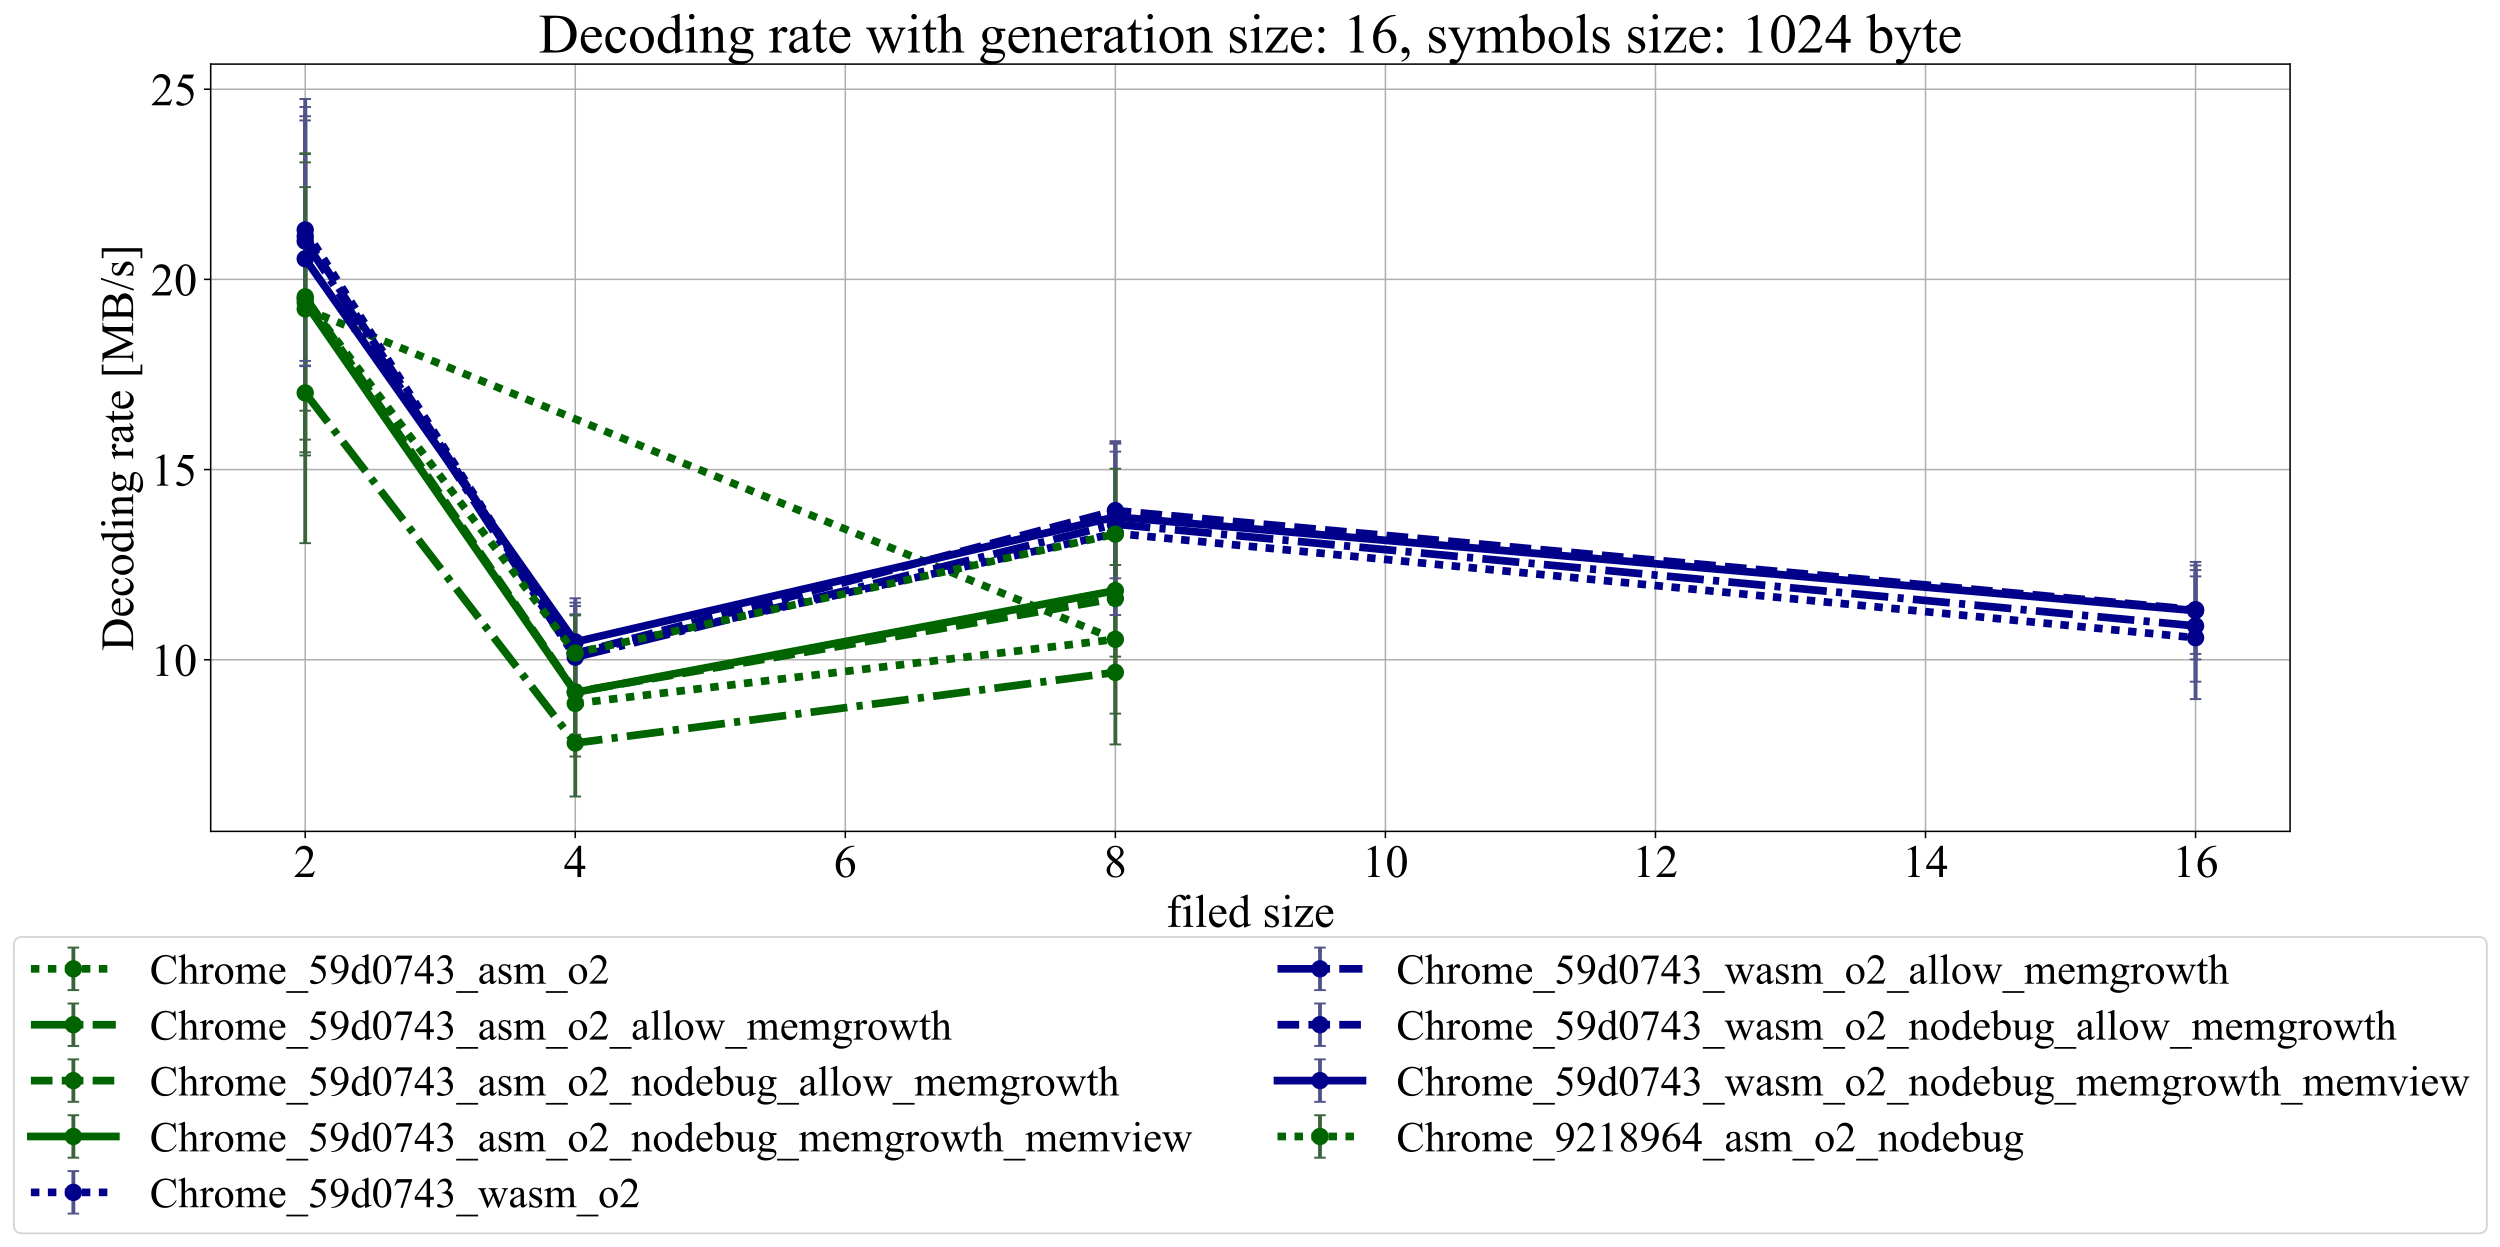 <?xml version="1.0" encoding="utf-8" standalone="no"?>
<!DOCTYPE svg PUBLIC "-//W3C//DTD SVG 1.1//EN"
  "http://www.w3.org/Graphics/SVG/1.1/DTD/svg11.dtd">
<!-- Created with matplotlib (http://matplotlib.org/) -->
<svg height="646pt" version="1.1" viewBox="0 0 1295 646" width="1295pt" xmlns="http://www.w3.org/2000/svg" xmlns:xlink="http://www.w3.org/1999/xlink">
 <defs>
  <style type="text/css">
*{stroke-linecap:butt;stroke-linejoin:round;}
  </style>
 </defs>
 <g id="figure_1">
  <g id="patch_1">
   <path d="M 0 646.092 
L 1295.398 646.092 
L 1295.398 0 
L 0 0 
z
" style="fill:#ffffff;"/>
  </g>
  <g id="axes_1">
   <g id="patch_2">
    <path d="M 109.139 430.638 
L 1186.259 430.638 
L 1186.259 33.198 
L 109.139 33.198 
z
" style="fill:#ffffff;"/>
   </g>
   <g id="matplotlib.axis_1">
    <g id="xtick_1">
     <g id="line2d_1">
      <path clip-path="url(#p5333835c4b)" d="M 158.099 430.638 
L 158.099 33.198 
" style="fill:none;stroke:#b0b0b0;stroke-linecap:square;stroke-width:0.8;"/>
     </g>
     <g id="line2d_2">
      <defs>
       <path d="M 0 0 
L 0 3.5 
" id="m932b05dcb4" style="stroke:#000000;stroke-width:0.8;"/>
      </defs>
      <g>
       <use style="stroke:#000000;stroke-width:0.8;" x="158.099" xlink:href="#m932b05dcb4" y="430.638"/>
      </g>
     </g>
     <g id="text_1">
      <!-- 2 -->
      <defs>
       <path d="M 45.844 12.75 
L 41.219 0 
L 2.156 0 
L 2.156 1.812 
Q 19.391 17.531 26.422 27.484 
Q 33.453 37.453 33.453 45.703 
Q 33.453 52 29.594 56.047 
Q 25.734 60.109 20.359 60.109 
Q 15.484 60.109 11.594 57.25 
Q 7.719 54.391 5.859 48.875 
L 4.047 48.875 
Q 5.281 57.906 10.328 62.734 
Q 15.375 67.578 22.953 67.578 
Q 31 67.578 36.391 62.406 
Q 41.797 57.234 41.797 50.203 
Q 41.797 45.172 39.453 40.141 
Q 35.844 32.234 27.734 23.391 
Q 15.578 10.109 12.547 7.375 
L 29.828 7.375 
Q 35.109 7.375 37.234 7.766 
Q 39.359 8.156 41.062 9.344 
Q 42.781 10.547 44.047 12.75 
z
" id="TimesNewRomanPSMT-32"/>
      </defs>
      <g transform="translate(152.099 454.303)scale(0.24 -0.24)">
       <use xlink:href="#TimesNewRomanPSMT-32"/>
      </g>
     </g>
    </g>
    <g id="xtick_2">
     <g id="line2d_3">
      <path clip-path="url(#p5333835c4b)" d="M 297.985 430.638 
L 297.985 33.198 
" style="fill:none;stroke:#b0b0b0;stroke-linecap:square;stroke-width:0.8;"/>
     </g>
     <g id="line2d_4">
      <g>
       <use style="stroke:#000000;stroke-width:0.8;" x="297.985" xlink:href="#m932b05dcb4" y="430.638"/>
      </g>
     </g>
     <g id="text_2">
      <!-- 4 -->
      <defs>
       <path d="M 46.531 24.422 
L 46.531 17.484 
L 37.641 17.484 
L 37.641 0 
L 29.594 0 
L 29.594 17.484 
L 1.562 17.484 
L 1.562 23.734 
L 32.281 67.578 
L 37.641 67.578 
L 37.641 24.422 
z
M 29.594 24.422 
L 29.594 57.281 
L 6.344 24.422 
z
" id="TimesNewRomanPSMT-34"/>
      </defs>
      <g transform="translate(291.985 454.303)scale(0.24 -0.24)">
       <use xlink:href="#TimesNewRomanPSMT-34"/>
      </g>
     </g>
    </g>
    <g id="xtick_3">
     <g id="line2d_5">
      <path clip-path="url(#p5333835c4b)" d="M 437.87 430.638 
L 437.87 33.198 
" style="fill:none;stroke:#b0b0b0;stroke-linecap:square;stroke-width:0.8;"/>
     </g>
     <g id="line2d_6">
      <g>
       <use style="stroke:#000000;stroke-width:0.8;" x="437.87" xlink:href="#m932b05dcb4" y="430.638"/>
      </g>
     </g>
     <g id="text_3">
      <!-- 6 -->
      <defs>
       <path d="M 44.828 67.578 
L 44.828 65.766 
Q 38.375 65.141 34.297 63.203 
Q 30.219 61.281 26.234 57.328 
Q 22.266 53.375 19.656 48.516 
Q 17.047 43.656 15.281 36.969 
Q 22.312 41.797 29.391 41.797 
Q 36.188 41.797 41.156 36.328 
Q 46.141 30.859 46.141 22.266 
Q 46.141 13.969 41.109 7.125 
Q 35.062 -1.172 25.094 -1.172 
Q 18.312 -1.172 13.578 3.328 
Q 4.297 12.062 4.297 25.984 
Q 4.297 34.859 7.859 42.859 
Q 11.422 50.875 18.031 57.078 
Q 24.656 63.281 30.703 65.422 
Q 36.766 67.578 42 67.578 
z
M 14.453 33.406 
Q 13.578 26.812 13.578 22.75 
Q 13.578 18.062 15.312 12.562 
Q 17.047 7.078 20.453 3.859 
Q 22.953 1.562 26.516 1.562 
Q 30.766 1.562 34.109 5.562 
Q 37.453 9.578 37.453 17 
Q 37.453 25.344 34.125 31.438 
Q 30.812 37.547 24.703 37.547 
Q 22.859 37.547 20.734 36.766 
Q 18.609 35.984 14.453 33.406 
" id="TimesNewRomanPSMT-36"/>
      </defs>
      <g transform="translate(431.87 454.303)scale(0.24 -0.24)">
       <use xlink:href="#TimesNewRomanPSMT-36"/>
      </g>
     </g>
    </g>
    <g id="xtick_4">
     <g id="line2d_7">
      <path clip-path="url(#p5333835c4b)" d="M 577.756 430.638 
L 577.756 33.198 
" style="fill:none;stroke:#b0b0b0;stroke-linecap:square;stroke-width:0.8;"/>
     </g>
     <g id="line2d_8">
      <g>
       <use style="stroke:#000000;stroke-width:0.8;" x="577.756" xlink:href="#m932b05dcb4" y="430.638"/>
      </g>
     </g>
     <g id="text_4">
      <!-- 8 -->
      <defs>
       <path d="M 19.188 33.344 
Q 11.328 39.797 9.047 43.703 
Q 6.781 47.609 6.781 51.812 
Q 6.781 58.25 11.766 62.906 
Q 16.75 67.578 25 67.578 
Q 33.016 67.578 37.891 63.234 
Q 42.781 58.891 42.781 53.328 
Q 42.781 49.609 40.141 45.75 
Q 37.5 41.891 29.156 36.672 
Q 37.75 30.031 40.531 26.219 
Q 44.234 21.234 44.234 15.719 
Q 44.234 8.734 38.906 3.781 
Q 33.594 -1.172 24.953 -1.172 
Q 15.531 -1.172 10.25 4.734 
Q 6.062 9.469 6.062 15.094 
Q 6.062 19.484 9.016 23.797 
Q 11.969 28.125 19.188 33.344 
M 26.859 38.578 
Q 32.719 43.844 34.281 46.891 
Q 35.844 49.953 35.844 53.812 
Q 35.844 58.938 32.953 61.844 
Q 30.078 64.75 25.094 64.75 
Q 20.125 64.75 17 61.859 
Q 13.875 58.984 13.875 55.125 
Q 13.875 52.594 15.156 50.047 
Q 16.453 47.516 18.844 45.219 
z
M 21.484 31.5 
Q 17.438 28.078 15.484 24.047 
Q 13.531 20.016 13.531 15.328 
Q 13.531 9.031 16.969 5.25 
Q 20.406 1.469 25.734 1.469 
Q 31 1.469 34.172 4.438 
Q 37.359 7.422 37.359 11.672 
Q 37.359 15.188 35.5 17.969 
Q 32.031 23.141 21.484 31.5 
" id="TimesNewRomanPSMT-38"/>
      </defs>
      <g transform="translate(571.756 454.303)scale(0.24 -0.24)">
       <use xlink:href="#TimesNewRomanPSMT-38"/>
      </g>
     </g>
    </g>
    <g id="xtick_5">
     <g id="line2d_9">
      <path clip-path="url(#p5333835c4b)" d="M 717.642 430.638 
L 717.642 33.198 
" style="fill:none;stroke:#b0b0b0;stroke-linecap:square;stroke-width:0.8;"/>
     </g>
     <g id="line2d_10">
      <g>
       <use style="stroke:#000000;stroke-width:0.8;" x="717.642" xlink:href="#m932b05dcb4" y="430.638"/>
      </g>
     </g>
     <g id="text_5">
      <!-- 10 -->
      <defs>
       <path d="M 11.719 59.719 
L 27.828 67.578 
L 29.438 67.578 
L 29.438 11.672 
Q 29.438 6.109 29.906 4.734 
Q 30.375 3.375 31.828 2.641 
Q 33.297 1.906 37.797 1.812 
L 37.797 0 
L 12.891 0 
L 12.891 1.812 
Q 17.578 1.906 18.938 2.609 
Q 20.312 3.328 20.844 4.516 
Q 21.391 5.719 21.391 11.672 
L 21.391 47.406 
Q 21.391 54.641 20.906 56.688 
Q 20.562 58.25 19.656 58.984 
Q 18.75 59.719 17.484 59.719 
Q 15.672 59.719 12.453 58.203 
z
" id="TimesNewRomanPSMT-31"/>
       <path d="M 3.609 32.719 
Q 3.609 44.047 7.031 52.219 
Q 10.453 60.406 16.109 64.406 
Q 20.516 67.578 25.203 67.578 
Q 32.812 67.578 38.875 59.812 
Q 46.438 50.203 46.438 33.734 
Q 46.438 22.219 43.109 14.156 
Q 39.797 6.109 34.641 2.469 
Q 29.5 -1.172 24.703 -1.172 
Q 15.234 -1.172 8.938 10.016 
Q 3.609 19.438 3.609 32.719 
M 13.188 31.5 
Q 13.188 17.828 16.547 9.188 
Q 19.344 1.906 24.859 1.906 
Q 27.484 1.906 30.312 4.266 
Q 33.156 6.641 34.625 12.203 
Q 36.859 20.609 36.859 35.891 
Q 36.859 47.219 34.516 54.781 
Q 32.766 60.406 29.984 62.75 
Q 27.984 64.359 25.141 64.359 
Q 21.828 64.359 19.234 61.375 
Q 15.719 57.328 14.453 48.625 
Q 13.188 39.938 13.188 31.5 
" id="TimesNewRomanPSMT-30"/>
      </defs>
      <g transform="translate(705.642 454.303)scale(0.24 -0.24)">
       <use xlink:href="#TimesNewRomanPSMT-31"/>
       <use x="50" xlink:href="#TimesNewRomanPSMT-30"/>
      </g>
     </g>
    </g>
    <g id="xtick_6">
     <g id="line2d_11">
      <path clip-path="url(#p5333835c4b)" d="M 857.528 430.638 
L 857.528 33.198 
" style="fill:none;stroke:#b0b0b0;stroke-linecap:square;stroke-width:0.8;"/>
     </g>
     <g id="line2d_12">
      <g>
       <use style="stroke:#000000;stroke-width:0.8;" x="857.528" xlink:href="#m932b05dcb4" y="430.638"/>
      </g>
     </g>
     <g id="text_6">
      <!-- 12 -->
      <g transform="translate(845.528 454.303)scale(0.24 -0.24)">
       <use xlink:href="#TimesNewRomanPSMT-31"/>
       <use x="50" xlink:href="#TimesNewRomanPSMT-32"/>
      </g>
     </g>
    </g>
    <g id="xtick_7">
     <g id="line2d_13">
      <path clip-path="url(#p5333835c4b)" d="M 997.413 430.638 
L 997.413 33.198 
" style="fill:none;stroke:#b0b0b0;stroke-linecap:square;stroke-width:0.8;"/>
     </g>
     <g id="line2d_14">
      <g>
       <use style="stroke:#000000;stroke-width:0.8;" x="997.413" xlink:href="#m932b05dcb4" y="430.638"/>
      </g>
     </g>
     <g id="text_7">
      <!-- 14 -->
      <g transform="translate(985.413 454.303)scale(0.24 -0.24)">
       <use xlink:href="#TimesNewRomanPSMT-31"/>
       <use x="50" xlink:href="#TimesNewRomanPSMT-34"/>
      </g>
     </g>
    </g>
    <g id="xtick_8">
     <g id="line2d_15">
      <path clip-path="url(#p5333835c4b)" d="M 1137.299 430.638 
L 1137.299 33.198 
" style="fill:none;stroke:#b0b0b0;stroke-linecap:square;stroke-width:0.8;"/>
     </g>
     <g id="line2d_16">
      <g>
       <use style="stroke:#000000;stroke-width:0.8;" x="1137.299" xlink:href="#m932b05dcb4" y="430.638"/>
      </g>
     </g>
     <g id="text_8">
      <!-- 16 -->
      <g transform="translate(1125.299 454.303)scale(0.24 -0.24)">
       <use xlink:href="#TimesNewRomanPSMT-31"/>
       <use x="50" xlink:href="#TimesNewRomanPSMT-36"/>
      </g>
     </g>
    </g>
    <g id="text_9">
     <!-- filed size -->
     <defs>
      <path d="M 20.609 41.219 
L 20.609 11.812 
Q 20.609 5.562 21.969 3.906 
Q 23.781 1.766 26.812 1.766 
L 30.859 1.766 
L 30.859 0 
L 4.156 0 
L 4.156 1.766 
L 6.156 1.766 
Q 8.109 1.766 9.719 2.734 
Q 11.328 3.719 11.938 5.375 
Q 12.547 7.031 12.547 11.812 
L 12.547 41.219 
L 3.859 41.219 
L 3.859 44.734 
L 12.547 44.734 
L 12.547 47.656 
Q 12.547 54.344 14.688 58.984 
Q 16.844 63.625 21.266 66.484 
Q 25.688 69.344 31.203 69.344 
Q 36.328 69.344 40.625 66.016 
Q 43.453 63.812 43.453 61.078 
Q 43.453 59.625 42.188 58.328 
Q 40.922 57.031 39.453 57.031 
Q 38.328 57.031 37.078 57.828 
Q 35.844 58.641 34.031 61.297 
Q 32.234 63.969 30.719 64.891 
Q 29.203 65.828 27.344 65.828 
Q 25.094 65.828 23.531 64.625 
Q 21.969 63.422 21.281 60.906 
Q 20.609 58.406 20.609 47.953 
L 20.609 44.734 
L 32.125 44.734 
L 32.125 41.219 
z
" id="TimesNewRomanPSMT-66"/>
      <path d="M 14.5 69.438 
Q 16.547 69.438 17.984 67.984 
Q 19.438 66.547 19.438 64.5 
Q 19.438 62.453 17.984 60.984 
Q 16.547 59.516 14.5 59.516 
Q 12.453 59.516 10.984 60.984 
Q 9.516 62.453 9.516 64.5 
Q 9.516 66.547 10.953 67.984 
Q 12.406 69.438 14.5 69.438 
M 18.562 46.047 
L 18.562 10.109 
Q 18.562 5.906 19.172 4.516 
Q 19.781 3.125 20.969 2.438 
Q 22.172 1.766 25.344 1.766 
L 25.344 0 
L 3.609 0 
L 3.609 1.766 
Q 6.891 1.766 8 2.391 
Q 9.125 3.031 9.781 4.484 
Q 10.453 5.953 10.453 10.109 
L 10.453 27.344 
Q 10.453 34.625 10.016 36.766 
Q 9.672 38.328 8.938 38.938 
Q 8.203 39.547 6.938 39.547 
Q 5.562 39.547 3.609 38.812 
L 2.938 40.578 
L 16.406 46.047 
z
" id="TimesNewRomanPSMT-69"/>
      <path d="M 18.5 69.438 
L 18.5 10.109 
Q 18.5 5.906 19.109 4.531 
Q 19.734 3.172 21 2.469 
Q 22.266 1.766 25.734 1.766 
L 25.734 0 
L 3.812 0 
L 3.812 1.766 
Q 6.891 1.766 8 2.391 
Q 9.125 3.031 9.766 4.484 
Q 10.406 5.953 10.406 10.109 
L 10.406 50.734 
Q 10.406 58.297 10.062 60.031 
Q 9.719 61.766 8.953 62.391 
Q 8.203 63.031 7.031 63.031 
Q 5.766 63.031 3.812 62.25 
L 2.984 63.969 
L 16.312 69.438 
z
" id="TimesNewRomanPSMT-6c"/>
      <path d="M 10.641 27.875 
Q 10.594 17.922 15.484 12.25 
Q 20.359 6.594 26.953 6.594 
Q 31.344 6.594 34.594 9 
Q 37.844 11.422 40.047 17.281 
L 41.547 16.312 
Q 40.531 9.625 35.594 4.125 
Q 30.672 -1.375 23.25 -1.375 
Q 15.188 -1.375 9.453 4.906 
Q 3.719 11.188 3.719 21.781 
Q 3.719 33.25 9.594 39.672 
Q 15.484 46.094 24.359 46.094 
Q 31.891 46.094 36.719 41.141 
Q 41.547 36.188 41.547 27.875 
z
M 10.641 30.719 
L 31.344 30.719 
Q 31.109 35.016 30.328 36.766 
Q 29.109 39.5 26.688 41.062 
Q 24.266 42.625 21.625 42.625 
Q 17.578 42.625 14.375 39.469 
Q 11.188 36.328 10.641 30.719 
" id="TimesNewRomanPSMT-65"/>
      <path d="M 34.719 5.031 
Q 31.453 1.609 28.328 0.109 
Q 25.203 -1.375 21.578 -1.375 
Q 14.266 -1.375 8.797 4.75 
Q 3.328 10.891 3.328 20.516 
Q 3.328 30.125 9.375 38.109 
Q 15.438 46.094 24.953 46.094 
Q 30.859 46.094 34.719 42.328 
L 34.719 50.594 
Q 34.719 58.25 34.344 60 
Q 33.984 61.766 33.203 62.391 
Q 32.422 63.031 31.25 63.031 
Q 29.984 63.031 27.875 62.25 
L 27.25 63.969 
L 40.578 69.438 
L 42.781 69.438 
L 42.781 17.719 
Q 42.781 9.859 43.141 8.125 
Q 43.5 6.391 44.312 5.703 
Q 45.125 5.031 46.188 5.031 
Q 47.516 5.031 49.703 5.859 
L 50.25 4.156 
L 36.969 -1.375 
L 34.719 -1.375 
z
M 34.719 8.453 
L 34.719 31.5 
Q 34.422 34.812 32.953 37.547 
Q 31.5 40.281 29.078 41.672 
Q 26.656 43.062 24.359 43.062 
Q 20.062 43.062 16.703 39.203 
Q 12.25 34.125 12.25 24.359 
Q 12.25 14.5 16.547 9.25 
Q 20.844 4 26.125 4 
Q 30.562 4 34.719 8.453 
" id="TimesNewRomanPSMT-64"/>
      <path id="TimesNewRomanPSMT-20"/>
      <path d="M 32.031 46.047 
L 32.031 30.812 
L 30.422 30.812 
Q 28.562 37.984 25.656 40.578 
Q 22.75 43.172 18.266 43.172 
Q 14.844 43.172 12.734 41.359 
Q 10.641 39.547 10.641 37.359 
Q 10.641 34.625 12.203 32.672 
Q 13.719 30.672 18.359 28.422 
L 25.484 24.953 
Q 35.406 20.125 35.406 12.203 
Q 35.406 6.109 30.781 2.359 
Q 26.172 -1.375 20.453 -1.375 
Q 16.359 -1.375 11.078 0.094 
Q 9.469 0.594 8.453 0.594 
Q 7.328 0.594 6.688 -0.688 
L 5.078 -0.688 
L 5.078 15.281 
L 6.688 15.281 
Q 8.062 8.453 11.906 4.984 
Q 15.766 1.516 20.562 1.516 
Q 23.922 1.516 26.047 3.484 
Q 28.172 5.469 28.172 8.25 
Q 28.172 11.625 25.797 13.922 
Q 23.438 16.219 16.359 19.734 
Q 9.281 23.25 7.078 26.078 
Q 4.891 28.859 4.891 33.109 
Q 4.891 38.625 8.672 42.328 
Q 12.453 46.047 18.453 46.047 
Q 21.094 46.047 24.859 44.922 
Q 27.344 44.188 28.172 44.188 
Q 28.953 44.188 29.391 44.531 
Q 29.828 44.875 30.422 46.047 
z
" id="TimesNewRomanPSMT-73"/>
      <path d="M 42 13.719 
L 41.453 0 
L 2 0 
L 2 1.766 
L 31.688 41.312 
L 17.047 41.312 
Q 12.312 41.312 10.844 40.703 
Q 9.375 40.094 8.453 38.375 
Q 7.125 35.938 6.938 32.328 
L 4.984 32.328 
L 5.281 44.734 
L 42.781 44.734 
L 42.781 42.922 
L 12.797 3.266 
L 29.109 3.266 
Q 34.234 3.266 36.062 4.125 
Q 37.891 4.984 39.016 7.125 
Q 39.797 8.688 40.328 13.719 
z
" id="TimesNewRomanPSMT-7a"/>
     </defs>
     <g transform="translate(604.051 480.102)scale(0.24 -0.24)">
      <use xlink:href="#TimesNewRomanPSMT-66"/>
      <use x="33.301" xlink:href="#TimesNewRomanPSMT-69"/>
      <use x="61.084" xlink:href="#TimesNewRomanPSMT-6c"/>
      <use x="88.867" xlink:href="#TimesNewRomanPSMT-65"/>
      <use x="133.252" xlink:href="#TimesNewRomanPSMT-64"/>
      <use x="183.252" xlink:href="#TimesNewRomanPSMT-20"/>
      <use x="208.252" xlink:href="#TimesNewRomanPSMT-73"/>
      <use x="247.168" xlink:href="#TimesNewRomanPSMT-69"/>
      <use x="274.951" xlink:href="#TimesNewRomanPSMT-7a"/>
      <use x="319.336" xlink:href="#TimesNewRomanPSMT-65"/>
     </g>
    </g>
   </g>
   <g id="matplotlib.axis_2">
    <g id="ytick_1">
     <g id="line2d_17">
      <path clip-path="url(#p5333835c4b)" d="M 109.139 341.752 
L 1186.259 341.752 
" style="fill:none;stroke:#b0b0b0;stroke-linecap:square;stroke-width:0.8;"/>
     </g>
     <g id="line2d_18">
      <defs>
       <path d="M 0 0 
L -3.5 0 
" id="m2be4d4d267" style="stroke:#000000;stroke-width:0.8;"/>
      </defs>
      <g>
       <use style="stroke:#000000;stroke-width:0.8;" x="109.139" xlink:href="#m2be4d4d267" y="341.752"/>
      </g>
     </g>
     <g id="text_10">
      <!-- 10 -->
      <g transform="translate(78.139 350.084)scale(0.24 -0.24)">
       <use xlink:href="#TimesNewRomanPSMT-31"/>
       <use x="50" xlink:href="#TimesNewRomanPSMT-30"/>
      </g>
     </g>
    </g>
    <g id="ytick_2">
     <g id="line2d_19">
      <path clip-path="url(#p5333835c4b)" d="M 109.139 243.238 
L 1186.259 243.238 
" style="fill:none;stroke:#b0b0b0;stroke-linecap:square;stroke-width:0.8;"/>
     </g>
     <g id="line2d_20">
      <g>
       <use style="stroke:#000000;stroke-width:0.8;" x="109.139" xlink:href="#m2be4d4d267" y="243.238"/>
      </g>
     </g>
     <g id="text_11">
      <!-- 15 -->
      <defs>
       <path d="M 43.406 66.219 
L 39.594 57.906 
L 19.672 57.906 
L 15.328 49.031 
Q 28.266 47.125 35.844 39.406 
Q 42.328 32.766 42.328 23.781 
Q 42.328 18.562 40.203 14.109 
Q 38.094 9.672 34.859 6.547 
Q 31.641 3.422 27.688 1.516 
Q 22.078 -1.172 16.156 -1.172 
Q 10.203 -1.172 7.484 0.844 
Q 4.781 2.875 4.781 5.328 
Q 4.781 6.688 5.906 7.734 
Q 7.031 8.797 8.734 8.797 
Q 10.016 8.797 10.969 8.406 
Q 11.922 8.016 14.203 6.391 
Q 17.875 3.859 21.625 3.859 
Q 27.344 3.859 31.656 8.172 
Q 35.984 12.5 35.984 18.703 
Q 35.984 24.703 32.125 29.906 
Q 28.266 35.109 21.484 37.938 
Q 16.156 40.141 6.984 40.484 
L 19.672 66.219 
z
" id="TimesNewRomanPSMT-35"/>
      </defs>
      <g transform="translate(78.139 251.57)scale(0.24 -0.24)">
       <use xlink:href="#TimesNewRomanPSMT-31"/>
       <use x="50" xlink:href="#TimesNewRomanPSMT-35"/>
      </g>
     </g>
    </g>
    <g id="ytick_3">
     <g id="line2d_21">
      <path clip-path="url(#p5333835c4b)" d="M 109.139 144.724 
L 1186.259 144.724 
" style="fill:none;stroke:#b0b0b0;stroke-linecap:square;stroke-width:0.8;"/>
     </g>
     <g id="line2d_22">
      <g>
       <use style="stroke:#000000;stroke-width:0.8;" x="109.139" xlink:href="#m2be4d4d267" y="144.724"/>
      </g>
     </g>
     <g id="text_12">
      <!-- 20 -->
      <g transform="translate(78.139 153.057)scale(0.24 -0.24)">
       <use xlink:href="#TimesNewRomanPSMT-32"/>
       <use x="50" xlink:href="#TimesNewRomanPSMT-30"/>
      </g>
     </g>
    </g>
    <g id="ytick_4">
     <g id="line2d_23">
      <path clip-path="url(#p5333835c4b)" d="M 109.139 46.211 
L 1186.259 46.211 
" style="fill:none;stroke:#b0b0b0;stroke-linecap:square;stroke-width:0.8;"/>
     </g>
     <g id="line2d_24">
      <g>
       <use style="stroke:#000000;stroke-width:0.8;" x="109.139" xlink:href="#m2be4d4d267" y="46.211"/>
      </g>
     </g>
     <g id="text_13">
      <!-- 25 -->
      <g transform="translate(78.139 54.543)scale(0.24 -0.24)">
       <use xlink:href="#TimesNewRomanPSMT-32"/>
       <use x="50" xlink:href="#TimesNewRomanPSMT-35"/>
      </g>
     </g>
    </g>
    <g id="text_14">
     <!-- Decoding rate [MB/s] -->
     <defs>
      <path d="M 1.703 0 
L 1.703 1.812 
L 4.203 1.812 
Q 8.406 1.812 10.156 4.5 
Q 11.234 6.109 11.234 11.719 
L 11.234 54.5 
Q 11.234 60.688 9.859 62.25 
Q 7.953 64.406 4.203 64.406 
L 1.703 64.406 
L 1.703 66.219 
L 28.656 66.219 
Q 43.5 66.219 51.234 62.844 
Q 58.984 59.469 63.688 51.609 
Q 68.406 43.75 68.406 33.453 
Q 68.406 19.625 60.016 10.359 
Q 50.594 0 31.297 0 
z
M 20.609 4.781 
Q 26.812 3.422 31 3.422 
Q 42.328 3.422 49.797 11.375 
Q 57.281 19.344 57.281 32.953 
Q 57.281 46.688 49.797 54.594 
Q 42.328 62.5 30.609 62.5 
Q 26.219 62.5 20.609 61.078 
z
" id="TimesNewRomanPSMT-44"/>
      <path d="M 41.109 17 
Q 39.312 8.156 34.031 3.391 
Q 28.766 -1.375 22.359 -1.375 
Q 14.75 -1.375 9.078 5.016 
Q 3.422 11.422 3.422 22.312 
Q 3.422 32.859 9.688 39.453 
Q 15.969 46.047 24.75 46.047 
Q 31.344 46.047 35.594 42.547 
Q 39.844 39.062 39.844 35.297 
Q 39.844 33.453 38.641 32.297 
Q 37.453 31.156 35.297 31.156 
Q 32.422 31.156 30.953 33.016 
Q 30.125 34.031 29.859 36.906 
Q 29.594 39.797 27.875 41.312 
Q 26.172 42.781 23.141 42.781 
Q 18.266 42.781 15.281 39.156 
Q 11.328 34.375 11.328 26.516 
Q 11.328 18.5 15.25 12.375 
Q 19.188 6.25 25.875 6.25 
Q 30.672 6.25 34.469 9.516 
Q 37.156 11.766 39.703 17.672 
z
" id="TimesNewRomanPSMT-63"/>
      <path d="M 25 46.047 
Q 35.156 46.047 41.312 38.328 
Q 46.531 31.734 46.531 23.188 
Q 46.531 17.188 43.641 11.031 
Q 40.766 4.891 35.719 1.75 
Q 30.672 -1.375 24.469 -1.375 
Q 14.359 -1.375 8.406 6.688 
Q 3.375 13.484 3.375 21.922 
Q 3.375 28.078 6.422 34.156 
Q 9.469 40.234 14.453 43.141 
Q 19.438 46.047 25 46.047 
M 23.484 42.875 
Q 20.906 42.875 18.281 41.328 
Q 15.672 39.797 14.062 35.938 
Q 12.453 32.078 12.453 26.031 
Q 12.453 16.266 16.328 9.172 
Q 20.219 2.094 26.562 2.094 
Q 31.297 2.094 34.375 6 
Q 37.453 9.906 37.453 19.438 
Q 37.453 31.344 32.328 38.188 
Q 28.859 42.875 23.484 42.875 
" id="TimesNewRomanPSMT-6f"/>
      <path d="M 16.156 36.578 
Q 24.031 46.047 31.156 46.047 
Q 34.812 46.047 37.453 44.219 
Q 40.094 42.391 41.656 38.188 
Q 42.719 35.25 42.719 29.203 
L 42.719 10.109 
Q 42.719 5.859 43.406 4.344 
Q 43.953 3.125 45.141 2.438 
Q 46.344 1.766 49.562 1.766 
L 49.562 0 
L 27.438 0 
L 27.438 1.766 
L 28.375 1.766 
Q 31.5 1.766 32.734 2.703 
Q 33.984 3.656 34.469 5.516 
Q 34.672 6.25 34.672 10.109 
L 34.672 28.422 
Q 34.672 34.516 33.078 37.281 
Q 31.5 40.047 27.734 40.047 
Q 21.922 40.047 16.156 33.688 
L 16.156 10.109 
Q 16.156 5.562 16.703 4.5 
Q 17.391 3.078 18.578 2.422 
Q 19.781 1.766 23.438 1.766 
L 23.438 0 
L 1.312 0 
L 1.312 1.766 
L 2.297 1.766 
Q 5.719 1.766 6.906 3.484 
Q 8.109 5.219 8.109 10.109 
L 8.109 26.703 
Q 8.109 34.766 7.734 36.516 
Q 7.375 38.281 6.609 38.906 
Q 5.859 39.547 4.594 39.547 
Q 3.219 39.547 1.312 38.812 
L 0.594 40.578 
L 14.062 46.047 
L 16.156 46.047 
z
" id="TimesNewRomanPSMT-6e"/>
      <path d="M 15.094 16.312 
Q 10.984 18.312 8.781 21.891 
Q 6.594 25.484 6.594 29.828 
Q 6.594 36.469 11.594 41.25 
Q 16.609 46.047 24.422 46.047 
Q 30.812 46.047 35.5 42.922 
L 44.969 42.922 
Q 47.078 42.922 47.406 42.797 
Q 47.75 42.672 47.906 42.391 
Q 48.188 41.938 48.188 40.828 
Q 48.188 39.547 47.953 39.062 
Q 47.797 38.812 47.438 38.672 
Q 47.078 38.531 44.969 38.531 
L 39.156 38.531 
Q 41.891 35.016 41.891 29.547 
Q 41.891 23.297 37.109 18.844 
Q 32.328 14.406 24.266 14.406 
Q 20.953 14.406 17.484 15.375 
Q 15.328 13.531 14.562 12.141 
Q 13.812 10.75 13.812 9.766 
Q 13.812 8.938 14.625 8.156 
Q 15.438 7.375 17.781 7.031 
Q 19.141 6.844 24.609 6.688 
Q 34.672 6.453 37.641 6 
Q 42.188 5.375 44.891 2.641 
Q 47.609 -0.094 47.609 -4.109 
Q 47.609 -9.625 42.438 -14.453 
Q 34.812 -21.578 22.562 -21.578 
Q 13.141 -21.578 6.641 -17.328 
Q 2.984 -14.891 2.984 -12.25 
Q 2.984 -11.078 3.516 -9.906 
Q 4.344 -8.109 6.938 -4.891 
Q 7.281 -4.438 11.922 0.391 
Q 9.375 1.906 8.328 3.094 
Q 7.281 4.297 7.281 5.812 
Q 7.281 7.516 8.672 9.812 
Q 10.062 12.109 15.094 16.312 
M 23.578 43.703 
Q 19.969 43.703 17.531 40.812 
Q 15.094 37.938 15.094 31.984 
Q 15.094 24.266 18.406 20.016 
Q 20.953 16.797 24.859 16.797 
Q 28.562 16.797 30.953 19.578 
Q 33.344 22.359 33.344 28.328 
Q 33.344 36.078 29.984 40.484 
Q 27.484 43.703 23.578 43.703 
M 14.594 0 
Q 12.312 -2.484 11.141 -4.625 
Q 9.969 -6.781 9.969 -8.594 
Q 9.969 -10.938 12.797 -12.703 
Q 17.672 -15.719 26.906 -15.719 
Q 35.688 -15.719 39.859 -12.609 
Q 44.047 -9.516 44.047 -6 
Q 44.047 -3.469 41.547 -2.391 
Q 39.016 -1.312 31.5 -1.125 
Q 20.516 -0.828 14.594 0 
" id="TimesNewRomanPSMT-67"/>
      <path d="M 16.219 46.047 
L 16.219 35.984 
Q 21.828 46.047 27.734 46.047 
Q 30.422 46.047 32.172 44.406 
Q 33.938 42.781 33.938 40.625 
Q 33.938 38.719 32.656 37.391 
Q 31.391 36.078 29.641 36.078 
Q 27.938 36.078 25.812 37.766 
Q 23.688 39.453 22.656 39.453 
Q 21.781 39.453 20.75 38.484 
Q 18.562 36.469 16.219 31.891 
L 16.219 10.453 
Q 16.219 6.734 17.141 4.828 
Q 17.781 3.516 19.391 2.641 
Q 21 1.766 24.031 1.766 
L 24.031 0 
L 1.125 0 
L 1.125 1.766 
Q 4.547 1.766 6.203 2.828 
Q 7.422 3.609 7.906 5.328 
Q 8.156 6.156 8.156 10.062 
L 8.156 27.391 
Q 8.156 35.203 7.828 36.688 
Q 7.516 38.188 6.656 38.859 
Q 5.812 39.547 4.547 39.547 
Q 3.031 39.547 1.125 38.812 
L 0.641 40.578 
L 14.156 46.047 
z
" id="TimesNewRomanPSMT-72"/>
      <path d="M 28.469 6.453 
Q 21.578 1.125 19.828 0.297 
Q 17.188 -0.922 14.203 -0.922 
Q 9.578 -0.922 6.562 2.25 
Q 3.562 5.422 3.562 10.594 
Q 3.562 13.875 5.031 16.266 
Q 7.031 19.578 11.984 22.5 
Q 16.938 25.438 28.469 29.641 
L 28.469 31.391 
Q 28.469 38.094 26.344 40.578 
Q 24.219 43.062 20.172 43.062 
Q 17.094 43.062 15.281 41.406 
Q 13.422 39.75 13.422 37.594 
L 13.531 34.766 
Q 13.531 32.516 12.375 31.297 
Q 11.234 30.078 9.375 30.078 
Q 7.562 30.078 6.422 31.344 
Q 5.281 32.625 5.281 34.812 
Q 5.281 39.016 9.578 42.531 
Q 13.875 46.047 21.625 46.047 
Q 27.594 46.047 31.391 44.047 
Q 34.281 42.531 35.641 39.312 
Q 36.531 37.203 36.531 30.719 
L 36.531 15.531 
Q 36.531 9.125 36.766 7.688 
Q 37.016 6.25 37.578 5.766 
Q 38.141 5.281 38.875 5.281 
Q 39.656 5.281 40.234 5.609 
Q 41.266 6.25 44.188 9.188 
L 44.188 6.453 
Q 38.719 -0.875 33.734 -0.875 
Q 31.344 -0.875 29.922 0.781 
Q 28.516 2.438 28.469 6.453 
M 28.469 9.625 
L 28.469 26.656 
Q 21.094 23.734 18.953 22.516 
Q 15.094 20.359 13.422 18.016 
Q 11.766 15.672 11.766 12.891 
Q 11.766 9.375 13.859 7.047 
Q 15.969 4.734 18.703 4.734 
Q 22.406 4.734 28.469 9.625 
" id="TimesNewRomanPSMT-61"/>
      <path d="M 16.109 59.422 
L 16.109 44.734 
L 26.562 44.734 
L 26.562 41.312 
L 16.109 41.312 
L 16.109 12.312 
Q 16.109 7.953 17.359 6.438 
Q 18.609 4.938 20.562 4.938 
Q 22.172 4.938 23.688 5.938 
Q 25.203 6.938 26.031 8.891 
L 27.938 8.891 
Q 26.219 4.109 23.094 1.688 
Q 19.969 -0.734 16.656 -0.734 
Q 14.406 -0.734 12.25 0.516 
Q 10.109 1.766 9.078 4.078 
Q 8.062 6.391 8.062 11.234 
L 8.062 41.312 
L 0.984 41.312 
L 0.984 42.922 
Q 3.656 44 6.469 46.562 
Q 9.281 49.125 11.469 52.641 
Q 12.594 54.5 14.594 59.422 
z
" id="TimesNewRomanPSMT-74"/>
      <path d="M 29.688 -19.828 
L 8.203 -19.828 
L 8.203 67.719 
L 29.688 67.719 
L 29.688 63.875 
L 15.531 63.875 
L 15.531 -16.016 
L 29.688 -16.016 
z
" id="TimesNewRomanPSMT-5b"/>
      <path d="M 40.922 0 
L 15.328 55.719 
L 15.328 11.469 
Q 15.328 5.375 16.656 3.859 
Q 18.453 1.812 22.359 1.812 
L 24.703 1.812 
L 24.703 0 
L 1.656 0 
L 1.656 1.812 
L 4 1.812 
Q 8.203 1.812 9.969 4.344 
Q 11.031 5.906 11.031 11.469 
L 11.031 54.734 
Q 11.031 59.125 10.062 61.078 
Q 9.375 62.5 7.547 63.453 
Q 5.719 64.406 1.656 64.406 
L 1.656 66.219 
L 20.406 66.219 
L 44.438 14.406 
L 68.062 66.219 
L 86.812 66.219 
L 86.812 64.406 
L 84.516 64.406 
Q 80.281 64.406 78.516 61.859 
Q 77.438 60.297 77.438 54.734 
L 77.438 11.469 
Q 77.438 5.375 78.812 3.859 
Q 80.609 1.812 84.516 1.812 
L 86.812 1.812 
L 86.812 0 
L 58.688 0 
L 58.688 1.812 
L 61.031 1.812 
Q 65.281 1.812 67 4.344 
Q 68.062 5.906 68.062 11.469 
L 68.062 55.719 
L 42.531 0 
z
" id="TimesNewRomanPSMT-4d"/>
      <path d="M 46.188 33.797 
Q 53.078 32.328 56.5 29.109 
Q 61.234 24.609 61.234 18.109 
Q 61.234 13.188 58.109 8.672 
Q 54.984 4.156 49.531 2.078 
Q 44.094 0 32.906 0 
L 1.656 0 
L 1.656 1.812 
L 4.156 1.812 
Q 8.297 1.812 10.109 4.438 
Q 11.234 6.156 11.234 11.719 
L 11.234 54.5 
Q 11.234 60.641 9.812 62.25 
Q 7.906 64.406 4.156 64.406 
L 1.656 64.406 
L 1.656 66.219 
L 30.281 66.219 
Q 38.281 66.219 43.109 65.047 
Q 50.438 63.281 54.297 58.812 
Q 58.156 54.344 58.156 48.531 
Q 58.156 43.562 55.125 39.625 
Q 52.094 35.688 46.188 33.797 
M 20.609 36.422 
Q 22.406 36.078 24.719 35.906 
Q 27.047 35.75 29.828 35.75 
Q 36.969 35.75 40.547 37.281 
Q 44.141 38.812 46.047 41.984 
Q 47.953 45.172 47.953 48.922 
Q 47.953 54.734 43.219 58.828 
Q 38.484 62.938 29.391 62.938 
Q 24.516 62.938 20.609 61.859 
z
M 20.609 4.781 
Q 26.266 3.469 31.781 3.469 
Q 40.625 3.469 45.266 7.438 
Q 49.906 11.422 49.906 17.281 
Q 49.906 21.141 47.797 24.703 
Q 45.703 28.266 40.969 30.312 
Q 36.234 32.375 29.25 32.375 
Q 26.219 32.375 24.062 32.266 
Q 21.922 32.172 20.609 31.938 
z
" id="TimesNewRomanPSMT-42"/>
      <path d="M 28.031 69.438 
L 4.047 -1.375 
L 0.141 -1.375 
L 24.125 69.438 
z
" id="TimesNewRomanPSMT-2f"/>
      <path d="M 3.656 67.719 
L 25.141 67.719 
L 25.141 -19.875 
L 3.656 -19.875 
L 3.656 -16.016 
L 17.828 -16.016 
L 17.828 63.875 
L 3.656 63.875 
z
" id="TimesNewRomanPSMT-5d"/>
     </defs>
     <g transform="translate(68.96 337.226)rotate(-90)scale(0.24 -0.24)">
      <use xlink:href="#TimesNewRomanPSMT-44"/>
      <use x="72.217" xlink:href="#TimesNewRomanPSMT-65"/>
      <use x="116.602" xlink:href="#TimesNewRomanPSMT-63"/>
      <use x="160.986" xlink:href="#TimesNewRomanPSMT-6f"/>
      <use x="210.986" xlink:href="#TimesNewRomanPSMT-64"/>
      <use x="260.986" xlink:href="#TimesNewRomanPSMT-69"/>
      <use x="288.77" xlink:href="#TimesNewRomanPSMT-6e"/>
      <use x="338.77" xlink:href="#TimesNewRomanPSMT-67"/>
      <use x="388.77" xlink:href="#TimesNewRomanPSMT-20"/>
      <use x="413.77" xlink:href="#TimesNewRomanPSMT-72"/>
      <use x="447.07" xlink:href="#TimesNewRomanPSMT-61"/>
      <use x="491.455" xlink:href="#TimesNewRomanPSMT-74"/>
      <use x="519.238" xlink:href="#TimesNewRomanPSMT-65"/>
      <use x="563.623" xlink:href="#TimesNewRomanPSMT-20"/>
      <use x="588.623" xlink:href="#TimesNewRomanPSMT-5b"/>
      <use x="621.924" xlink:href="#TimesNewRomanPSMT-4d"/>
      <use x="710.84" xlink:href="#TimesNewRomanPSMT-42"/>
      <use x="777.539" xlink:href="#TimesNewRomanPSMT-2f"/>
      <use x="805.322" xlink:href="#TimesNewRomanPSMT-73"/>
      <use x="844.238" xlink:href="#TimesNewRomanPSMT-5d"/>
     </g>
    </g>
   </g>
   <g id="LineCollection_1">
    <path clip-path="url(#p5333835c4b)" d="M 297.985 391.861 
L 297.985 336.936 
" style="fill:none;stroke:#3c643c;stroke-width:2;"/>
    <path clip-path="url(#p5333835c4b)" d="M 577.756 369.666 
L 577.756 292.663 
" style="fill:none;stroke:#3c643c;stroke-width:2;"/>
    <path clip-path="url(#p5333835c4b)" d="M 158.099 235.9 
L 158.099 84.096 
" style="fill:none;stroke:#3c643c;stroke-width:2;"/>
   </g>
   <g id="LineCollection_2">
    <path clip-path="url(#p5333835c4b)" d="M 158.099 281.359 
L 158.099 125.673 
" style="fill:none;stroke:#3c643c;stroke-width:2;"/>
    <path clip-path="url(#p5333835c4b)" d="M 297.985 412.573 
L 297.985 357.213 
" style="fill:none;stroke:#3c643c;stroke-width:2;"/>
    <path clip-path="url(#p5333835c4b)" d="M 577.756 385.609 
L 577.756 310.982 
" style="fill:none;stroke:#3c643c;stroke-width:2;"/>
   </g>
   <g id="LineCollection_3">
    <path clip-path="url(#p5333835c4b)" d="M 158.099 227.72 
L 158.099 79.786 
" style="fill:none;stroke:#3c643c;stroke-width:2;"/>
    <path clip-path="url(#p5333835c4b)" d="M 297.985 380.588 
L 297.985 336.263 
" style="fill:none;stroke:#3c643c;stroke-width:2;"/>
    <path clip-path="url(#p5333835c4b)" d="M 577.756 346.167 
L 577.756 273.854 
" style="fill:none;stroke:#3c643c;stroke-width:2;"/>
   </g>
   <g id="LineCollection_4">
    <path clip-path="url(#p5333835c4b)" d="M 158.099 234.283 
L 158.099 79.395 
" style="fill:none;stroke:#3c643c;stroke-width:2;"/>
    <path clip-path="url(#p5333835c4b)" d="M 297.985 381.285 
L 297.985 335.994 
" style="fill:none;stroke:#3c643c;stroke-width:2;"/>
    <path clip-path="url(#p5333835c4b)" d="M 577.756 340.152 
L 577.756 271.69 
" style="fill:none;stroke:#3c643c;stroke-width:2;"/>
   </g>
   <g id="LineCollection_5">
    <path clip-path="url(#p5333835c4b)" d="M 158.099 186.945 
L 158.099 51.263 
" style="fill:none;stroke:#53538b;stroke-width:2;"/>
    <path clip-path="url(#p5333835c4b)" d="M 297.985 358.452 
L 297.985 318.175 
" style="fill:none;stroke:#53538b;stroke-width:2;"/>
    <path clip-path="url(#p5333835c4b)" d="M 577.756 318.584 
L 577.756 233.951 
" style="fill:none;stroke:#53538b;stroke-width:2;"/>
    <path clip-path="url(#p5333835c4b)" d="M 1137.299 362.145 
L 1137.299 298.562 
" style="fill:none;stroke:#53538b;stroke-width:2;"/>
   </g>
   <g id="LineCollection_6">
    <path clip-path="url(#p5333835c4b)" d="M 158.099 189.666 
L 158.099 60.196 
" style="fill:none;stroke:#53538b;stroke-width:2;"/>
    <path clip-path="url(#p5333835c4b)" d="M 297.985 366.925 
L 297.985 313.952 
" style="fill:none;stroke:#53538b;stroke-width:2;"/>
    <path clip-path="url(#p5333835c4b)" d="M 577.756 313.233 
L 577.756 229.852 
" style="fill:none;stroke:#53538b;stroke-width:2;"/>
    <path clip-path="url(#p5333835c4b)" d="M 1137.299 353.119 
L 1137.299 295.325 
" style="fill:none;stroke:#53538b;stroke-width:2;"/>
   </g>
   <g id="LineCollection_7">
    <path clip-path="url(#p5333835c4b)" d="M 158.099 189.358 
L 158.099 55.413 
" style="fill:none;stroke:#53538b;stroke-width:2;"/>
    <path clip-path="url(#p5333835c4b)" d="M 297.985 365.048 
L 297.985 312.174 
" style="fill:none;stroke:#53538b;stroke-width:2;"/>
    <path clip-path="url(#p5333835c4b)" d="M 577.756 299.574 
L 577.756 229.404 
" style="fill:none;stroke:#53538b;stroke-width:2;"/>
    <path clip-path="url(#p5333835c4b)" d="M 1137.299 338.734 
L 1137.299 292.879 
" style="fill:none;stroke:#53538b;stroke-width:2;"/>
   </g>
   <g id="LineCollection_8">
    <path clip-path="url(#p5333835c4b)" d="M 158.099 205.704 
L 158.099 62.398 
" style="fill:none;stroke:#53538b;stroke-width:2;"/>
    <path clip-path="url(#p5333835c4b)" d="M 297.985 355.071 
L 297.985 309.925 
" style="fill:none;stroke:#53538b;stroke-width:2;"/>
    <path clip-path="url(#p5333835c4b)" d="M 577.756 307.023 
L 577.756 228.509 
" style="fill:none;stroke:#53538b;stroke-width:2;"/>
    <path clip-path="url(#p5333835c4b)" d="M 1137.299 341.574 
L 1137.299 291.061 
" style="fill:none;stroke:#53538b;stroke-width:2;"/>
   </g>
   <g id="LineCollection_9">
    <path clip-path="url(#p5333835c4b)" d="M 158.099 212.737 
L 158.099 96.933 
" style="fill:none;stroke:#3c643c;stroke-width:2;"/>
    <path clip-path="url(#p5333835c4b)" d="M 297.985 357.739 
L 297.985 318.801 
" style="fill:none;stroke:#3c643c;stroke-width:2;"/>
    <path clip-path="url(#p5333835c4b)" d="M 577.756 310.556 
L 577.756 242.787 
" style="fill:none;stroke:#3c643c;stroke-width:2;"/>
   </g>
   <g id="line2d_25">
    <defs>
     <path d="M 3 0 
L -3 -0 
" id="mc7c4186335" style="stroke:#3c643c;"/>
    </defs>
    <g clip-path="url(#p5333835c4b)">
     <use style="fill:#3c643c;stroke:#3c643c;" x="297.985" xlink:href="#mc7c4186335" y="391.861"/>
     <use style="fill:#3c643c;stroke:#3c643c;" x="577.756" xlink:href="#mc7c4186335" y="369.666"/>
     <use style="fill:#3c643c;stroke:#3c643c;" x="158.099" xlink:href="#mc7c4186335" y="235.9"/>
    </g>
   </g>
   <g id="line2d_26">
    <g clip-path="url(#p5333835c4b)">
     <use style="fill:#3c643c;stroke:#3c643c;" x="297.985" xlink:href="#mc7c4186335" y="336.936"/>
     <use style="fill:#3c643c;stroke:#3c643c;" x="577.756" xlink:href="#mc7c4186335" y="292.663"/>
     <use style="fill:#3c643c;stroke:#3c643c;" x="158.099" xlink:href="#mc7c4186335" y="84.096"/>
    </g>
   </g>
   <g id="line2d_27">
    <g clip-path="url(#p5333835c4b)">
     <use style="fill:#3c643c;stroke:#3c643c;" x="158.099" xlink:href="#mc7c4186335" y="281.359"/>
     <use style="fill:#3c643c;stroke:#3c643c;" x="297.985" xlink:href="#mc7c4186335" y="412.573"/>
     <use style="fill:#3c643c;stroke:#3c643c;" x="577.756" xlink:href="#mc7c4186335" y="385.609"/>
    </g>
   </g>
   <g id="line2d_28">
    <g clip-path="url(#p5333835c4b)">
     <use style="fill:#3c643c;stroke:#3c643c;" x="158.099" xlink:href="#mc7c4186335" y="125.673"/>
     <use style="fill:#3c643c;stroke:#3c643c;" x="297.985" xlink:href="#mc7c4186335" y="357.213"/>
     <use style="fill:#3c643c;stroke:#3c643c;" x="577.756" xlink:href="#mc7c4186335" y="310.982"/>
    </g>
   </g>
   <g id="line2d_29">
    <g clip-path="url(#p5333835c4b)">
     <use style="fill:#3c643c;stroke:#3c643c;" x="158.099" xlink:href="#mc7c4186335" y="227.72"/>
     <use style="fill:#3c643c;stroke:#3c643c;" x="297.985" xlink:href="#mc7c4186335" y="380.588"/>
     <use style="fill:#3c643c;stroke:#3c643c;" x="577.756" xlink:href="#mc7c4186335" y="346.167"/>
    </g>
   </g>
   <g id="line2d_30">
    <g clip-path="url(#p5333835c4b)">
     <use style="fill:#3c643c;stroke:#3c643c;" x="158.099" xlink:href="#mc7c4186335" y="79.786"/>
     <use style="fill:#3c643c;stroke:#3c643c;" x="297.985" xlink:href="#mc7c4186335" y="336.263"/>
     <use style="fill:#3c643c;stroke:#3c643c;" x="577.756" xlink:href="#mc7c4186335" y="273.854"/>
    </g>
   </g>
   <g id="line2d_31">
    <g clip-path="url(#p5333835c4b)">
     <use style="fill:#3c643c;stroke:#3c643c;" x="158.099" xlink:href="#mc7c4186335" y="234.283"/>
     <use style="fill:#3c643c;stroke:#3c643c;" x="297.985" xlink:href="#mc7c4186335" y="381.285"/>
     <use style="fill:#3c643c;stroke:#3c643c;" x="577.756" xlink:href="#mc7c4186335" y="340.152"/>
    </g>
   </g>
   <g id="line2d_32">
    <g clip-path="url(#p5333835c4b)">
     <use style="fill:#3c643c;stroke:#3c643c;" x="158.099" xlink:href="#mc7c4186335" y="79.395"/>
     <use style="fill:#3c643c;stroke:#3c643c;" x="297.985" xlink:href="#mc7c4186335" y="335.994"/>
     <use style="fill:#3c643c;stroke:#3c643c;" x="577.756" xlink:href="#mc7c4186335" y="271.69"/>
    </g>
   </g>
   <g id="line2d_33">
    <defs>
     <path d="M 3 0 
L -3 -0 
" id="m3b0c2dbf28" style="stroke:#53538b;"/>
    </defs>
    <g clip-path="url(#p5333835c4b)">
     <use style="fill:#53538b;stroke:#53538b;" x="158.099" xlink:href="#m3b0c2dbf28" y="186.945"/>
     <use style="fill:#53538b;stroke:#53538b;" x="297.985" xlink:href="#m3b0c2dbf28" y="358.452"/>
     <use style="fill:#53538b;stroke:#53538b;" x="577.756" xlink:href="#m3b0c2dbf28" y="318.584"/>
     <use style="fill:#53538b;stroke:#53538b;" x="1137.299" xlink:href="#m3b0c2dbf28" y="362.145"/>
    </g>
   </g>
   <g id="line2d_34">
    <g clip-path="url(#p5333835c4b)">
     <use style="fill:#53538b;stroke:#53538b;" x="158.099" xlink:href="#m3b0c2dbf28" y="51.263"/>
     <use style="fill:#53538b;stroke:#53538b;" x="297.985" xlink:href="#m3b0c2dbf28" y="318.175"/>
     <use style="fill:#53538b;stroke:#53538b;" x="577.756" xlink:href="#m3b0c2dbf28" y="233.951"/>
     <use style="fill:#53538b;stroke:#53538b;" x="1137.299" xlink:href="#m3b0c2dbf28" y="298.562"/>
    </g>
   </g>
   <g id="line2d_35">
    <g clip-path="url(#p5333835c4b)">
     <use style="fill:#53538b;stroke:#53538b;" x="158.099" xlink:href="#m3b0c2dbf28" y="189.666"/>
     <use style="fill:#53538b;stroke:#53538b;" x="297.985" xlink:href="#m3b0c2dbf28" y="366.925"/>
     <use style="fill:#53538b;stroke:#53538b;" x="577.756" xlink:href="#m3b0c2dbf28" y="313.233"/>
     <use style="fill:#53538b;stroke:#53538b;" x="1137.299" xlink:href="#m3b0c2dbf28" y="353.119"/>
    </g>
   </g>
   <g id="line2d_36">
    <g clip-path="url(#p5333835c4b)">
     <use style="fill:#53538b;stroke:#53538b;" x="158.099" xlink:href="#m3b0c2dbf28" y="60.196"/>
     <use style="fill:#53538b;stroke:#53538b;" x="297.985" xlink:href="#m3b0c2dbf28" y="313.952"/>
     <use style="fill:#53538b;stroke:#53538b;" x="577.756" xlink:href="#m3b0c2dbf28" y="229.852"/>
     <use style="fill:#53538b;stroke:#53538b;" x="1137.299" xlink:href="#m3b0c2dbf28" y="295.325"/>
    </g>
   </g>
   <g id="line2d_37">
    <g clip-path="url(#p5333835c4b)">
     <use style="fill:#53538b;stroke:#53538b;" x="158.099" xlink:href="#m3b0c2dbf28" y="189.358"/>
     <use style="fill:#53538b;stroke:#53538b;" x="297.985" xlink:href="#m3b0c2dbf28" y="365.048"/>
     <use style="fill:#53538b;stroke:#53538b;" x="577.756" xlink:href="#m3b0c2dbf28" y="299.574"/>
     <use style="fill:#53538b;stroke:#53538b;" x="1137.299" xlink:href="#m3b0c2dbf28" y="338.734"/>
    </g>
   </g>
   <g id="line2d_38">
    <g clip-path="url(#p5333835c4b)">
     <use style="fill:#53538b;stroke:#53538b;" x="158.099" xlink:href="#m3b0c2dbf28" y="55.413"/>
     <use style="fill:#53538b;stroke:#53538b;" x="297.985" xlink:href="#m3b0c2dbf28" y="312.174"/>
     <use style="fill:#53538b;stroke:#53538b;" x="577.756" xlink:href="#m3b0c2dbf28" y="229.404"/>
     <use style="fill:#53538b;stroke:#53538b;" x="1137.299" xlink:href="#m3b0c2dbf28" y="292.879"/>
    </g>
   </g>
   <g id="line2d_39">
    <g clip-path="url(#p5333835c4b)">
     <use style="fill:#53538b;stroke:#53538b;" x="158.099" xlink:href="#m3b0c2dbf28" y="205.704"/>
     <use style="fill:#53538b;stroke:#53538b;" x="297.985" xlink:href="#m3b0c2dbf28" y="355.071"/>
     <use style="fill:#53538b;stroke:#53538b;" x="577.756" xlink:href="#m3b0c2dbf28" y="307.023"/>
     <use style="fill:#53538b;stroke:#53538b;" x="1137.299" xlink:href="#m3b0c2dbf28" y="341.574"/>
    </g>
   </g>
   <g id="line2d_40">
    <g clip-path="url(#p5333835c4b)">
     <use style="fill:#53538b;stroke:#53538b;" x="158.099" xlink:href="#m3b0c2dbf28" y="62.398"/>
     <use style="fill:#53538b;stroke:#53538b;" x="297.985" xlink:href="#m3b0c2dbf28" y="309.925"/>
     <use style="fill:#53538b;stroke:#53538b;" x="577.756" xlink:href="#m3b0c2dbf28" y="228.509"/>
     <use style="fill:#53538b;stroke:#53538b;" x="1137.299" xlink:href="#m3b0c2dbf28" y="291.061"/>
    </g>
   </g>
   <g id="line2d_41">
    <g clip-path="url(#p5333835c4b)">
     <use style="fill:#3c643c;stroke:#3c643c;" x="158.099" xlink:href="#mc7c4186335" y="212.737"/>
     <use style="fill:#3c643c;stroke:#3c643c;" x="297.985" xlink:href="#mc7c4186335" y="357.739"/>
     <use style="fill:#3c643c;stroke:#3c643c;" x="577.756" xlink:href="#mc7c4186335" y="310.556"/>
    </g>
   </g>
   <g id="line2d_42">
    <g clip-path="url(#p5333835c4b)">
     <use style="fill:#3c643c;stroke:#3c643c;" x="158.099" xlink:href="#mc7c4186335" y="96.933"/>
     <use style="fill:#3c643c;stroke:#3c643c;" x="297.985" xlink:href="#mc7c4186335" y="318.801"/>
     <use style="fill:#3c643c;stroke:#3c643c;" x="577.756" xlink:href="#mc7c4186335" y="242.787"/>
    </g>
   </g>
   <g id="line2d_43">
    <path clip-path="url(#p5333835c4b)" d="M 297.985 364.398 
L 577.756 331.165 
L 158.099 159.998 
" style="fill:none;stroke:#006400;stroke-dasharray:4.4,4.4;stroke-dashoffset:0;stroke-width:4;"/>
    <defs>
     <path d="M 0 4 
C 1.061 4 2.078 3.579 2.828 2.828 
C 3.579 2.078 4 1.061 4 0 
C 4 -1.061 3.579 -2.078 2.828 -2.828 
C 2.078 -3.579 1.061 -4 0 -4 
C -1.061 -4 -2.078 -3.579 -2.828 -2.828 
C -3.579 -2.078 -4 -1.061 -4 0 
C -4 1.061 -3.579 2.078 -2.828 2.828 
C -2.078 3.579 -1.061 4 0 4 
z
" id="mbd85f0b67d" style="stroke:#006400;"/>
    </defs>
    <g clip-path="url(#p5333835c4b)">
     <use style="fill:#006400;stroke:#006400;" x="297.985" xlink:href="#mbd85f0b67d" y="364.398"/>
     <use style="fill:#006400;stroke:#006400;" x="577.756" xlink:href="#mbd85f0b67d" y="331.165"/>
     <use style="fill:#006400;stroke:#006400;" x="158.099" xlink:href="#mbd85f0b67d" y="159.998"/>
    </g>
   </g>
   <g id="line2d_44">
    <path clip-path="url(#p5333835c4b)" d="M 158.099 203.516 
L 297.985 384.893 
L 577.756 348.295 
" style="fill:none;stroke:#006400;stroke-dasharray:19.2,4.8,3.2,4.8;stroke-dashoffset:0;stroke-width:4;"/>
    <g clip-path="url(#p5333835c4b)">
     <use style="fill:#006400;stroke:#006400;" x="158.099" xlink:href="#mbd85f0b67d" y="203.516"/>
     <use style="fill:#006400;stroke:#006400;" x="297.985" xlink:href="#mbd85f0b67d" y="384.893"/>
     <use style="fill:#006400;stroke:#006400;" x="577.756" xlink:href="#mbd85f0b67d" y="348.295"/>
    </g>
   </g>
   <g id="line2d_45">
    <path clip-path="url(#p5333835c4b)" d="M 158.099 153.753 
L 297.985 358.425 
L 577.756 310.01 
" style="fill:none;stroke:#006400;stroke-dasharray:11.2,4.8;stroke-dashoffset:0;stroke-width:4;"/>
    <g clip-path="url(#p5333835c4b)">
     <use style="fill:#006400;stroke:#006400;" x="158.099" xlink:href="#mbd85f0b67d" y="153.753"/>
     <use style="fill:#006400;stroke:#006400;" x="297.985" xlink:href="#mbd85f0b67d" y="358.425"/>
     <use style="fill:#006400;stroke:#006400;" x="577.756" xlink:href="#mbd85f0b67d" y="310.01"/>
    </g>
   </g>
   <g id="line2d_46">
    <path clip-path="url(#p5333835c4b)" d="M 158.099 156.839 
L 297.985 358.639 
L 577.756 305.921 
" style="fill:none;stroke:#006400;stroke-linecap:square;stroke-width:4;"/>
    <g clip-path="url(#p5333835c4b)">
     <use style="fill:#006400;stroke:#006400;" x="158.099" xlink:href="#mbd85f0b67d" y="156.839"/>
     <use style="fill:#006400;stroke:#006400;" x="297.985" xlink:href="#mbd85f0b67d" y="358.639"/>
     <use style="fill:#006400;stroke:#006400;" x="577.756" xlink:href="#mbd85f0b67d" y="305.921"/>
    </g>
   </g>
   <g id="line2d_47">
    <path clip-path="url(#p5333835c4b)" d="M 158.099 119.104 
L 297.985 338.314 
L 577.756 276.267 
L 1137.299 330.354 
" style="fill:none;stroke:#00008b;stroke-dasharray:4.4,4.4;stroke-dashoffset:0;stroke-width:4;"/>
    <defs>
     <path d="M 0 4 
C 1.061 4 2.078 3.579 2.828 2.828 
C 3.579 2.078 4 1.061 4 0 
C 4 -1.061 3.579 -2.078 2.828 -2.828 
C 2.078 -3.579 1.061 -4 0 -4 
C -1.061 -4 -2.078 -3.579 -2.828 -2.828 
C -3.579 -2.078 -4 -1.061 -4 0 
C -4 1.061 -3.579 2.078 -2.828 2.828 
C -2.078 3.579 -1.061 4 0 4 
z
" id="m043dba5e30" style="stroke:#00008b;"/>
    </defs>
    <g clip-path="url(#p5333835c4b)">
     <use style="fill:#00008b;stroke:#00008b;" x="158.099" xlink:href="#m043dba5e30" y="119.104"/>
     <use style="fill:#00008b;stroke:#00008b;" x="297.985" xlink:href="#m043dba5e30" y="338.314"/>
     <use style="fill:#00008b;stroke:#00008b;" x="577.756" xlink:href="#m043dba5e30" y="276.267"/>
     <use style="fill:#00008b;stroke:#00008b;" x="1137.299" xlink:href="#m043dba5e30" y="330.354"/>
    </g>
   </g>
   <g id="line2d_48">
    <path clip-path="url(#p5333835c4b)" d="M 158.099 124.931 
L 297.985 340.439 
L 577.756 271.542 
L 1137.299 324.222 
" style="fill:none;stroke:#00008b;stroke-dasharray:19.2,4.8,3.2,4.8;stroke-dashoffset:0;stroke-width:4;"/>
    <g clip-path="url(#p5333835c4b)">
     <use style="fill:#00008b;stroke:#00008b;" x="158.099" xlink:href="#m043dba5e30" y="124.931"/>
     <use style="fill:#00008b;stroke:#00008b;" x="297.985" xlink:href="#m043dba5e30" y="340.439"/>
     <use style="fill:#00008b;stroke:#00008b;" x="577.756" xlink:href="#m043dba5e30" y="271.542"/>
     <use style="fill:#00008b;stroke:#00008b;" x="1137.299" xlink:href="#m043dba5e30" y="324.222"/>
    </g>
   </g>
   <g id="line2d_49">
    <path clip-path="url(#p5333835c4b)" d="M 158.099 122.386 
L 297.985 338.611 
L 577.756 264.489 
L 1137.299 315.807 
" style="fill:none;stroke:#00008b;stroke-dasharray:11.2,4.8;stroke-dashoffset:0;stroke-width:4;"/>
    <g clip-path="url(#p5333835c4b)">
     <use style="fill:#00008b;stroke:#00008b;" x="158.099" xlink:href="#m043dba5e30" y="122.386"/>
     <use style="fill:#00008b;stroke:#00008b;" x="297.985" xlink:href="#m043dba5e30" y="338.611"/>
     <use style="fill:#00008b;stroke:#00008b;" x="577.756" xlink:href="#m043dba5e30" y="264.489"/>
     <use style="fill:#00008b;stroke:#00008b;" x="1137.299" xlink:href="#m043dba5e30" y="315.807"/>
    </g>
   </g>
   <g id="line2d_50">
    <path clip-path="url(#p5333835c4b)" d="M 158.099 134.051 
L 297.985 332.498 
L 577.756 267.766 
L 1137.299 316.317 
" style="fill:none;stroke:#00008b;stroke-linecap:square;stroke-width:4;"/>
    <g clip-path="url(#p5333835c4b)">
     <use style="fill:#00008b;stroke:#00008b;" x="158.099" xlink:href="#m043dba5e30" y="134.051"/>
     <use style="fill:#00008b;stroke:#00008b;" x="297.985" xlink:href="#m043dba5e30" y="332.498"/>
     <use style="fill:#00008b;stroke:#00008b;" x="577.756" xlink:href="#m043dba5e30" y="267.766"/>
     <use style="fill:#00008b;stroke:#00008b;" x="1137.299" xlink:href="#m043dba5e30" y="316.317"/>
    </g>
   </g>
   <g id="line2d_51">
    <path clip-path="url(#p5333835c4b)" d="M 158.099 154.835 
L 297.985 338.27 
L 577.756 276.672 
" style="fill:none;stroke:#006400;stroke-dasharray:4.4,4.4;stroke-dashoffset:0;stroke-width:4;"/>
    <g clip-path="url(#p5333835c4b)">
     <use style="fill:#006400;stroke:#006400;" x="158.099" xlink:href="#mbd85f0b67d" y="154.835"/>
     <use style="fill:#006400;stroke:#006400;" x="297.985" xlink:href="#mbd85f0b67d" y="338.27"/>
     <use style="fill:#006400;stroke:#006400;" x="577.756" xlink:href="#mbd85f0b67d" y="276.672"/>
    </g>
   </g>
   <g id="patch_3">
    <path d="M 109.139 430.638 
L 109.139 33.198 
" style="fill:none;stroke:#000000;stroke-linecap:square;stroke-linejoin:miter;stroke-width:0.8;"/>
   </g>
   <g id="patch_4">
    <path d="M 1186.259 430.638 
L 1186.259 33.198 
" style="fill:none;stroke:#000000;stroke-linecap:square;stroke-linejoin:miter;stroke-width:0.8;"/>
   </g>
   <g id="patch_5">
    <path d="M 109.139 430.638 
L 1186.259 430.638 
" style="fill:none;stroke:#000000;stroke-linecap:square;stroke-linejoin:miter;stroke-width:0.8;"/>
   </g>
   <g id="patch_6">
    <path d="M 109.139 33.198 
L 1186.259 33.198 
" style="fill:none;stroke:#000000;stroke-linecap:square;stroke-linejoin:miter;stroke-width:0.8;"/>
   </g>
   <g id="text_15">
    <!-- Decoding rate with generation size: 16, symbols size: 1024 byte -->
    <defs>
     <path d="M 0.641 44.734 
L 19.391 44.734 
L 19.391 42.922 
Q 16.797 42.719 15.984 41.984 
Q 15.188 41.266 15.188 39.891 
Q 15.188 38.375 16.016 36.234 
L 25.594 10.5 
L 35.203 31.453 
L 32.672 38.031 
Q 31.5 40.969 29.594 42.094 
Q 28.516 42.781 25.594 42.922 
L 25.594 44.734 
L 46.875 44.734 
L 46.875 42.922 
Q 43.359 42.781 41.891 41.656 
Q 40.922 40.875 40.922 39.156 
Q 40.922 38.188 41.312 37.156 
L 51.469 11.469 
L 60.891 36.234 
Q 61.859 38.875 61.859 40.438 
Q 61.859 41.359 60.906 42.094 
Q 59.969 42.828 57.172 42.922 
L 57.172 44.734 
L 71.297 44.734 
L 71.297 42.922 
Q 67.047 42.281 65.047 37.156 
L 50.094 -1.375 
L 48.094 -1.375 
L 36.922 27.203 
L 23.875 -1.375 
L 22.078 -1.375 
L 7.719 36.234 
Q 6.297 39.797 4.922 41.031 
Q 3.562 42.281 0.641 42.922 
z
" id="TimesNewRomanPSMT-77"/>
     <path d="M 16.266 69.438 
L 16.266 36.719 
Q 21.688 42.672 24.859 44.359 
Q 28.031 46.047 31.203 46.047 
Q 35.016 46.047 37.75 43.938 
Q 40.484 41.844 41.797 37.359 
Q 42.719 34.234 42.719 25.922 
L 42.719 10.109 
Q 42.719 5.859 43.406 4.297 
Q 43.891 3.125 45.062 2.438 
Q 46.234 1.766 49.359 1.766 
L 49.359 0 
L 27.391 0 
L 27.391 1.766 
L 28.422 1.766 
Q 31.547 1.766 32.766 2.703 
Q 33.984 3.656 34.469 5.516 
Q 34.625 6.297 34.625 10.109 
L 34.625 25.922 
Q 34.625 33.25 33.859 35.547 
Q 33.109 37.844 31.438 38.984 
Q 29.781 40.141 27.438 40.141 
Q 25.047 40.141 22.453 38.859 
Q 19.875 37.594 16.266 33.734 
L 16.266 10.109 
Q 16.266 5.516 16.766 4.391 
Q 17.281 3.266 18.672 2.516 
Q 20.062 1.766 23.484 1.766 
L 23.484 0 
L 1.312 0 
L 1.312 1.766 
Q 4.297 1.766 6 2.688 
Q 6.984 3.172 7.562 4.531 
Q 8.156 5.906 8.156 10.109 
L 8.156 50.594 
Q 8.156 58.25 7.781 60 
Q 7.422 61.766 6.656 62.391 
Q 5.906 63.031 4.641 63.031 
Q 3.609 63.031 1.312 62.25 
L 0.641 63.969 
L 14.016 69.438 
z
" id="TimesNewRomanPSMT-68"/>
     <path d="M 14.109 46.094 
Q 16.359 46.094 17.938 44.5 
Q 19.531 42.922 19.531 40.672 
Q 19.531 38.422 17.938 36.828 
Q 16.359 35.25 14.109 35.25 
Q 11.859 35.25 10.266 36.828 
Q 8.688 38.422 8.688 40.672 
Q 8.688 42.922 10.266 44.5 
Q 11.859 46.094 14.109 46.094 
M 14.016 9.516 
Q 16.312 9.516 17.891 7.906 
Q 19.484 6.297 19.484 4.047 
Q 19.484 1.812 17.875 0.219 
Q 16.266 -1.375 14.016 -1.375 
Q 11.766 -1.375 10.172 0.219 
Q 8.594 1.812 8.594 4.047 
Q 8.594 6.297 10.172 7.906 
Q 11.766 9.516 14.016 9.516 
" id="TimesNewRomanPSMT-3a"/>
     <path d="M 5.375 -16.656 
L 5.375 -14.5 
Q 10.406 -12.844 13.156 -9.344 
Q 15.922 -5.859 15.922 -1.953 
Q 15.922 -1.031 15.484 -0.391 
Q 15.141 0.047 14.797 0.047 
Q 14.266 0.047 12.453 -0.922 
Q 11.578 -1.375 10.594 -1.375 
Q 8.203 -1.375 6.781 0.047 
Q 5.375 1.469 5.375 3.953 
Q 5.375 6.344 7.203 8.047 
Q 9.031 9.766 11.672 9.766 
Q 14.891 9.766 17.406 6.953 
Q 19.922 4.156 19.922 -0.484 
Q 19.922 -5.516 16.422 -9.828 
Q 12.938 -14.156 5.375 -16.656 
" id="TimesNewRomanPSMT-2c"/>
     <path d="M 0.594 44.734 
L 21.438 44.734 
L 21.438 42.922 
L 20.406 42.922 
Q 18.219 42.922 17.109 41.969 
Q 16.016 41.016 16.016 39.594 
Q 16.016 37.703 17.625 34.328 
L 28.516 11.766 
L 38.531 36.469 
Q 39.359 38.484 39.359 40.438 
Q 39.359 41.312 39.016 41.75 
Q 38.625 42.281 37.797 42.594 
Q 36.969 42.922 34.859 42.922 
L 34.859 44.734 
L 49.422 44.734 
L 49.422 42.922 
Q 47.609 42.719 46.625 42.125 
Q 45.656 41.547 44.484 39.938 
Q 44.047 39.266 42.828 36.188 
L 24.609 -8.453 
Q 21.969 -14.938 17.688 -18.25 
Q 13.422 -21.578 9.469 -21.578 
Q 6.594 -21.578 4.734 -19.922 
Q 2.875 -18.266 2.875 -16.109 
Q 2.875 -14.062 4.219 -12.812 
Q 5.562 -11.578 7.906 -11.578 
Q 9.516 -11.578 12.312 -12.641 
Q 14.266 -13.375 14.75 -13.375 
Q 16.219 -13.375 17.938 -11.859 
Q 19.672 -10.359 21.438 -6 
L 24.609 1.766 
L 8.547 35.5 
Q 7.812 37.016 6.203 39.266 
Q 4.984 40.969 4.203 41.547 
Q 3.078 42.328 0.594 42.922 
z
" id="TimesNewRomanPSMT-79"/>
     <path d="M 16.406 36.531 
Q 21.297 41.406 22.172 42.141 
Q 24.359 44 26.891 45.016 
Q 29.438 46.047 31.938 46.047 
Q 36.141 46.047 39.156 43.594 
Q 42.188 41.156 43.219 36.531 
Q 48.25 42.391 51.703 44.219 
Q 55.172 46.047 58.844 46.047 
Q 62.406 46.047 65.156 44.219 
Q 67.922 42.391 69.531 38.234 
Q 70.609 35.406 70.609 29.344 
L 70.609 10.109 
Q 70.609 5.906 71.234 4.344 
Q 71.734 3.266 73.047 2.516 
Q 74.359 1.766 77.344 1.766 
L 77.344 0 
L 55.281 0 
L 55.281 1.766 
L 56.203 1.766 
Q 59.078 1.766 60.688 2.875 
Q 61.812 3.656 62.312 5.375 
Q 62.5 6.203 62.5 10.109 
L 62.5 29.344 
Q 62.5 34.812 61.188 37.062 
Q 59.281 40.188 55.078 40.188 
Q 52.484 40.188 49.875 38.891 
Q 47.266 37.594 43.562 34.078 
L 43.453 33.547 
L 43.562 31.453 
L 43.562 10.109 
Q 43.562 5.516 44.062 4.391 
Q 44.578 3.266 45.984 2.516 
Q 47.406 1.766 50.828 1.766 
L 50.828 0 
L 28.219 0 
L 28.219 1.766 
Q 31.938 1.766 33.328 2.641 
Q 34.719 3.516 35.25 5.281 
Q 35.5 6.109 35.5 10.109 
L 35.5 29.344 
Q 35.5 34.812 33.891 37.203 
Q 31.734 40.328 27.875 40.328 
Q 25.25 40.328 22.656 38.922 
Q 18.609 36.766 16.406 34.078 
L 16.406 10.109 
Q 16.406 5.719 17.016 4.391 
Q 17.625 3.078 18.812 2.422 
Q 20.016 1.766 23.688 1.766 
L 23.688 0 
L 1.562 0 
L 1.562 1.766 
Q 4.641 1.766 5.859 2.422 
Q 7.078 3.078 7.703 4.516 
Q 8.344 5.953 8.344 10.109 
L 8.344 27.203 
Q 8.344 34.578 7.906 36.719 
Q 7.562 38.328 6.828 38.938 
Q 6.109 39.547 4.828 39.547 
Q 3.469 39.547 1.562 38.812 
L 0.828 40.578 
L 14.312 46.047 
L 16.406 46.047 
z
" id="TimesNewRomanPSMT-6d"/>
     <path d="M 15.375 37.016 
Q 21.875 46.047 29.391 46.047 
Q 36.281 46.047 41.406 40.156 
Q 46.531 34.281 46.531 24.078 
Q 46.531 12.156 38.625 4.891 
Q 31.844 -1.375 23.484 -1.375 
Q 19.578 -1.375 15.547 0.047 
Q 11.531 1.469 7.328 4.297 
L 7.328 50.641 
Q 7.328 58.25 6.953 60 
Q 6.594 61.766 5.812 62.391 
Q 5.031 63.031 3.859 63.031 
Q 2.484 63.031 0.438 62.25 
L -0.25 63.969 
L 13.188 69.438 
L 15.375 69.438 
z
M 15.375 33.891 
L 15.375 7.125 
Q 17.875 4.688 20.531 3.438 
Q 23.188 2.203 25.984 2.203 
Q 30.422 2.203 34.25 7.078 
Q 38.094 11.969 38.094 21.297 
Q 38.094 29.891 34.25 34.5 
Q 30.422 39.109 25.531 39.109 
Q 22.953 39.109 20.359 37.797 
Q 18.406 36.812 15.375 33.891 
" id="TimesNewRomanPSMT-62"/>
    </defs>
    <g transform="translate(278.978 27.198)scale(0.288 -0.288)">
     <use xlink:href="#TimesNewRomanPSMT-44"/>
     <use x="72.217" xlink:href="#TimesNewRomanPSMT-65"/>
     <use x="116.602" xlink:href="#TimesNewRomanPSMT-63"/>
     <use x="160.986" xlink:href="#TimesNewRomanPSMT-6f"/>
     <use x="210.986" xlink:href="#TimesNewRomanPSMT-64"/>
     <use x="260.986" xlink:href="#TimesNewRomanPSMT-69"/>
     <use x="288.77" xlink:href="#TimesNewRomanPSMT-6e"/>
     <use x="338.77" xlink:href="#TimesNewRomanPSMT-67"/>
     <use x="388.77" xlink:href="#TimesNewRomanPSMT-20"/>
     <use x="413.77" xlink:href="#TimesNewRomanPSMT-72"/>
     <use x="447.07" xlink:href="#TimesNewRomanPSMT-61"/>
     <use x="491.455" xlink:href="#TimesNewRomanPSMT-74"/>
     <use x="519.238" xlink:href="#TimesNewRomanPSMT-65"/>
     <use x="563.623" xlink:href="#TimesNewRomanPSMT-20"/>
     <use x="588.623" xlink:href="#TimesNewRomanPSMT-77"/>
     <use x="660.84" xlink:href="#TimesNewRomanPSMT-69"/>
     <use x="688.623" xlink:href="#TimesNewRomanPSMT-74"/>
     <use x="716.406" xlink:href="#TimesNewRomanPSMT-68"/>
     <use x="766.406" xlink:href="#TimesNewRomanPSMT-20"/>
     <use x="791.406" xlink:href="#TimesNewRomanPSMT-67"/>
     <use x="841.406" xlink:href="#TimesNewRomanPSMT-65"/>
     <use x="885.791" xlink:href="#TimesNewRomanPSMT-6e"/>
     <use x="935.791" xlink:href="#TimesNewRomanPSMT-65"/>
     <use x="980.176" xlink:href="#TimesNewRomanPSMT-72"/>
     <use x="1013.477" xlink:href="#TimesNewRomanPSMT-61"/>
     <use x="1057.861" xlink:href="#TimesNewRomanPSMT-74"/>
     <use x="1085.645" xlink:href="#TimesNewRomanPSMT-69"/>
     <use x="1113.428" xlink:href="#TimesNewRomanPSMT-6f"/>
     <use x="1163.428" xlink:href="#TimesNewRomanPSMT-6e"/>
     <use x="1213.428" xlink:href="#TimesNewRomanPSMT-20"/>
     <use x="1238.428" xlink:href="#TimesNewRomanPSMT-73"/>
     <use x="1277.344" xlink:href="#TimesNewRomanPSMT-69"/>
     <use x="1305.127" xlink:href="#TimesNewRomanPSMT-7a"/>
     <use x="1349.512" xlink:href="#TimesNewRomanPSMT-65"/>
     <use x="1393.896" xlink:href="#TimesNewRomanPSMT-3a"/>
     <use x="1421.68" xlink:href="#TimesNewRomanPSMT-20"/>
     <use x="1446.68" xlink:href="#TimesNewRomanPSMT-31"/>
     <use x="1496.68" xlink:href="#TimesNewRomanPSMT-36"/>
     <use x="1546.68" xlink:href="#TimesNewRomanPSMT-2c"/>
     <use x="1571.68" xlink:href="#TimesNewRomanPSMT-20"/>
     <use x="1596.68" xlink:href="#TimesNewRomanPSMT-73"/>
     <use x="1635.596" xlink:href="#TimesNewRomanPSMT-79"/>
     <use x="1685.596" xlink:href="#TimesNewRomanPSMT-6d"/>
     <use x="1763.379" xlink:href="#TimesNewRomanPSMT-62"/>
     <use x="1813.379" xlink:href="#TimesNewRomanPSMT-6f"/>
     <use x="1863.379" xlink:href="#TimesNewRomanPSMT-6c"/>
     <use x="1891.162" xlink:href="#TimesNewRomanPSMT-73"/>
     <use x="1930.078" xlink:href="#TimesNewRomanPSMT-20"/>
     <use x="1955.078" xlink:href="#TimesNewRomanPSMT-73"/>
     <use x="1993.994" xlink:href="#TimesNewRomanPSMT-69"/>
     <use x="2021.777" xlink:href="#TimesNewRomanPSMT-7a"/>
     <use x="2066.162" xlink:href="#TimesNewRomanPSMT-65"/>
     <use x="2110.547" xlink:href="#TimesNewRomanPSMT-3a"/>
     <use x="2138.33" xlink:href="#TimesNewRomanPSMT-20"/>
     <use x="2163.33" xlink:href="#TimesNewRomanPSMT-31"/>
     <use x="2213.33" xlink:href="#TimesNewRomanPSMT-30"/>
     <use x="2263.33" xlink:href="#TimesNewRomanPSMT-32"/>
     <use x="2313.33" xlink:href="#TimesNewRomanPSMT-34"/>
     <use x="2363.33" xlink:href="#TimesNewRomanPSMT-20"/>
     <use x="2388.33" xlink:href="#TimesNewRomanPSMT-62"/>
     <use x="2438.33" xlink:href="#TimesNewRomanPSMT-79"/>
     <use x="2488.33" xlink:href="#TimesNewRomanPSMT-74"/>
     <use x="2516.113" xlink:href="#TimesNewRomanPSMT-65"/>
    </g>
   </g>
   <g id="legend_1">
    <g id="patch_7">
     <path d="M 11.6 638.892 
L 1283.798 638.892 
Q 1288.198 638.892 1288.198 634.492 
L 1288.198 489.756 
Q 1288.198 485.356 1283.798 485.356 
L 11.6 485.356 
Q 7.2 485.356 7.2 489.756 
L 7.2 634.492 
Q 7.2 638.892 11.6 638.892 
z
" style="fill:#ffffff;opacity:0.8;stroke:#cccccc;stroke-linejoin:miter;"/>
    </g>
    <g id="LineCollection_10">
     <path d="M 38 512.856 
L 38 490.856 
" style="fill:none;stroke:#3c643c;stroke-width:2;"/>
    </g>
    <g id="line2d_52">
     <g>
      <use style="fill:#3c643c;stroke:#3c643c;" x="38" xlink:href="#mc7c4186335" y="512.856"/>
     </g>
    </g>
    <g id="line2d_53">
     <g>
      <use style="fill:#3c643c;stroke:#3c643c;" x="38" xlink:href="#mc7c4186335" y="490.856"/>
     </g>
    </g>
    <g id="line2d_54">
     <path d="M 16 501.856 
L 60 501.856 
" style="fill:none;stroke:#006400;stroke-dasharray:4.4,4.4;stroke-dashoffset:0;stroke-width:4;"/>
    </g>
    <g id="line2d_55">
     <g>
      <use style="fill:#006400;stroke:#006400;" x="38" xlink:href="#mbd85f0b67d" y="501.856"/>
     </g>
    </g>
    <g id="text_16">
     <!-- Chrome_59d0743_asm_o2 -->
     <defs>
      <path d="M 60.203 67.719 
L 61.719 45.219 
L 60.203 45.219 
Q 57.172 55.328 51.562 59.766 
Q 45.953 64.203 38.094 64.203 
Q 31.5 64.203 26.172 60.859 
Q 20.844 57.516 17.797 50.188 
Q 14.75 42.875 14.75 31.984 
Q 14.75 23 17.625 16.406 
Q 20.516 9.812 26.297 6.297 
Q 32.078 2.781 39.5 2.781 
Q 45.953 2.781 50.875 5.531 
Q 55.812 8.297 61.719 16.5 
L 63.234 15.531 
Q 58.25 6.688 51.609 2.578 
Q 44.969 -1.516 35.844 -1.516 
Q 19.391 -1.516 10.359 10.688 
Q 3.609 19.781 3.609 32.078 
Q 3.609 42 8.047 50.297 
Q 12.5 58.594 20.281 63.156 
Q 28.078 67.719 37.312 67.719 
Q 44.484 67.719 51.469 64.203 
Q 53.516 63.141 54.391 63.141 
Q 55.719 63.141 56.688 64.062 
Q 57.953 65.375 58.5 67.719 
z
" id="TimesNewRomanPSMT-43"/>
      <path d="M 50.875 -21.578 
L -0.828 -21.578 
L -0.828 -17.484 
L 50.875 -17.484 
z
" id="TimesNewRomanPSMT-5f"/>
      <path d="M 5.281 -1.375 
L 5.281 0.438 
Q 11.625 0.531 17.094 3.391 
Q 22.562 6.25 27.656 13.375 
Q 32.766 20.516 34.766 29.047 
Q 27.094 24.125 20.906 24.125 
Q 13.922 24.125 8.938 29.516 
Q 3.953 34.906 3.953 43.844 
Q 3.953 52.547 8.938 59.328 
Q 14.938 67.578 24.609 67.578 
Q 32.766 67.578 38.578 60.844 
Q 45.703 52.484 45.703 40.234 
Q 45.703 29.203 40.281 19.656 
Q 34.859 10.109 25.203 3.812 
Q 17.328 -1.375 8.062 -1.375 
z
M 35.547 32.672 
Q 36.422 39.016 36.422 42.828 
Q 36.422 47.562 34.812 53.047 
Q 33.203 58.547 30.25 61.469 
Q 27.297 64.406 23.531 64.406 
Q 19.188 64.406 15.906 60.5 
Q 12.641 56.594 12.641 48.875 
Q 12.641 38.578 17 32.766 
Q 20.172 28.562 24.812 28.562 
Q 27.047 28.562 30.125 29.641 
Q 33.203 30.719 35.547 32.672 
" id="TimesNewRomanPSMT-39"/>
      <path d="M 10.062 66.219 
L 45.562 66.219 
L 45.562 64.359 
L 23.484 -1.375 
L 18.016 -1.375 
L 37.797 58.25 
L 19.578 58.25 
Q 14.062 58.25 11.719 56.938 
Q 7.625 54.688 5.125 50 
L 3.719 50.531 
z
" id="TimesNewRomanPSMT-37"/>
      <path d="M 5.078 53.609 
Q 7.906 60.297 12.219 63.938 
Q 16.547 67.578 23 67.578 
Q 30.953 67.578 35.203 62.406 
Q 38.422 58.547 38.422 54.156 
Q 38.422 46.922 29.344 39.203 
Q 35.453 36.812 38.578 32.375 
Q 41.703 27.938 41.703 21.922 
Q 41.703 13.328 36.234 7.031 
Q 29.109 -1.172 15.578 -1.172 
Q 8.891 -1.172 6.469 0.484 
Q 4.047 2.156 4.047 4.047 
Q 4.047 5.469 5.188 6.547 
Q 6.344 7.625 7.953 7.625 
Q 9.188 7.625 10.453 7.234 
Q 11.281 6.984 14.203 5.438 
Q 17.141 3.906 18.266 3.609 
Q 20.062 3.078 22.125 3.078 
Q 27.094 3.078 30.781 6.938 
Q 34.469 10.797 34.469 16.062 
Q 34.469 19.922 32.766 23.578 
Q 31.5 26.312 29.984 27.734 
Q 27.875 29.688 24.219 31.266 
Q 20.562 32.859 16.75 32.859 
L 15.188 32.859 
L 15.188 34.328 
Q 19.047 34.812 22.922 37.109 
Q 26.812 39.406 28.562 42.625 
Q 30.328 45.844 30.328 49.703 
Q 30.328 54.734 27.172 57.828 
Q 24.031 60.938 19.344 60.938 
Q 11.766 60.938 6.688 52.828 
z
" id="TimesNewRomanPSMT-33"/>
     </defs>
     <g transform="translate(77.6 509.556)scale(0.22 -0.22)">
      <use xlink:href="#TimesNewRomanPSMT-43"/>
      <use x="66.699" xlink:href="#TimesNewRomanPSMT-68"/>
      <use x="116.699" xlink:href="#TimesNewRomanPSMT-72"/>
      <use x="150" xlink:href="#TimesNewRomanPSMT-6f"/>
      <use x="200" xlink:href="#TimesNewRomanPSMT-6d"/>
      <use x="277.783" xlink:href="#TimesNewRomanPSMT-65"/>
      <use x="322.168" xlink:href="#TimesNewRomanPSMT-5f"/>
      <use x="372.168" xlink:href="#TimesNewRomanPSMT-35"/>
      <use x="422.168" xlink:href="#TimesNewRomanPSMT-39"/>
      <use x="472.168" xlink:href="#TimesNewRomanPSMT-64"/>
      <use x="522.168" xlink:href="#TimesNewRomanPSMT-30"/>
      <use x="572.168" xlink:href="#TimesNewRomanPSMT-37"/>
      <use x="622.168" xlink:href="#TimesNewRomanPSMT-34"/>
      <use x="672.168" xlink:href="#TimesNewRomanPSMT-33"/>
      <use x="722.168" xlink:href="#TimesNewRomanPSMT-5f"/>
      <use x="772.168" xlink:href="#TimesNewRomanPSMT-61"/>
      <use x="816.553" xlink:href="#TimesNewRomanPSMT-73"/>
      <use x="855.469" xlink:href="#TimesNewRomanPSMT-6d"/>
      <use x="933.252" xlink:href="#TimesNewRomanPSMT-5f"/>
      <use x="983.252" xlink:href="#TimesNewRomanPSMT-6f"/>
      <use x="1033.252" xlink:href="#TimesNewRomanPSMT-32"/>
     </g>
    </g>
    <g id="LineCollection_11">
     <path d="M 38 541.804 
L 38 519.804 
" style="fill:none;stroke:#3c643c;stroke-width:2;"/>
    </g>
    <g id="line2d_56">
     <g>
      <use style="fill:#3c643c;stroke:#3c643c;" x="38" xlink:href="#mc7c4186335" y="541.804"/>
     </g>
    </g>
    <g id="line2d_57">
     <g>
      <use style="fill:#3c643c;stroke:#3c643c;" x="38" xlink:href="#mc7c4186335" y="519.804"/>
     </g>
    </g>
    <g id="line2d_58">
     <path d="M 16 530.804 
L 60 530.804 
" style="fill:none;stroke:#006400;stroke-dasharray:19.2,4.8,3.2,4.8;stroke-dashoffset:0;stroke-width:4;"/>
    </g>
    <g id="line2d_59">
     <g>
      <use style="fill:#006400;stroke:#006400;" x="38" xlink:href="#mbd85f0b67d" y="530.804"/>
     </g>
    </g>
    <g id="text_17">
     <!-- Chrome_59d0743_asm_o2_allow_memgrowth -->
     <g transform="translate(77.6 538.504)scale(0.22 -0.22)">
      <use xlink:href="#TimesNewRomanPSMT-43"/>
      <use x="66.699" xlink:href="#TimesNewRomanPSMT-68"/>
      <use x="116.699" xlink:href="#TimesNewRomanPSMT-72"/>
      <use x="150" xlink:href="#TimesNewRomanPSMT-6f"/>
      <use x="200" xlink:href="#TimesNewRomanPSMT-6d"/>
      <use x="277.783" xlink:href="#TimesNewRomanPSMT-65"/>
      <use x="322.168" xlink:href="#TimesNewRomanPSMT-5f"/>
      <use x="372.168" xlink:href="#TimesNewRomanPSMT-35"/>
      <use x="422.168" xlink:href="#TimesNewRomanPSMT-39"/>
      <use x="472.168" xlink:href="#TimesNewRomanPSMT-64"/>
      <use x="522.168" xlink:href="#TimesNewRomanPSMT-30"/>
      <use x="572.168" xlink:href="#TimesNewRomanPSMT-37"/>
      <use x="622.168" xlink:href="#TimesNewRomanPSMT-34"/>
      <use x="672.168" xlink:href="#TimesNewRomanPSMT-33"/>
      <use x="722.168" xlink:href="#TimesNewRomanPSMT-5f"/>
      <use x="772.168" xlink:href="#TimesNewRomanPSMT-61"/>
      <use x="816.553" xlink:href="#TimesNewRomanPSMT-73"/>
      <use x="855.469" xlink:href="#TimesNewRomanPSMT-6d"/>
      <use x="933.252" xlink:href="#TimesNewRomanPSMT-5f"/>
      <use x="983.252" xlink:href="#TimesNewRomanPSMT-6f"/>
      <use x="1033.252" xlink:href="#TimesNewRomanPSMT-32"/>
      <use x="1083.252" xlink:href="#TimesNewRomanPSMT-5f"/>
      <use x="1133.252" xlink:href="#TimesNewRomanPSMT-61"/>
      <use x="1177.637" xlink:href="#TimesNewRomanPSMT-6c"/>
      <use x="1205.42" xlink:href="#TimesNewRomanPSMT-6c"/>
      <use x="1233.203" xlink:href="#TimesNewRomanPSMT-6f"/>
      <use x="1283.203" xlink:href="#TimesNewRomanPSMT-77"/>
      <use x="1355.42" xlink:href="#TimesNewRomanPSMT-5f"/>
      <use x="1405.42" xlink:href="#TimesNewRomanPSMT-6d"/>
      <use x="1483.203" xlink:href="#TimesNewRomanPSMT-65"/>
      <use x="1527.588" xlink:href="#TimesNewRomanPSMT-6d"/>
      <use x="1605.371" xlink:href="#TimesNewRomanPSMT-67"/>
      <use x="1655.371" xlink:href="#TimesNewRomanPSMT-72"/>
      <use x="1688.672" xlink:href="#TimesNewRomanPSMT-6f"/>
      <use x="1738.672" xlink:href="#TimesNewRomanPSMT-77"/>
      <use x="1810.889" xlink:href="#TimesNewRomanPSMT-74"/>
      <use x="1838.672" xlink:href="#TimesNewRomanPSMT-68"/>
     </g>
    </g>
    <g id="LineCollection_12">
     <path d="M 38 570.751 
L 38 548.751 
" style="fill:none;stroke:#3c643c;stroke-width:2;"/>
    </g>
    <g id="line2d_60">
     <g>
      <use style="fill:#3c643c;stroke:#3c643c;" x="38" xlink:href="#mc7c4186335" y="570.751"/>
     </g>
    </g>
    <g id="line2d_61">
     <g>
      <use style="fill:#3c643c;stroke:#3c643c;" x="38" xlink:href="#mc7c4186335" y="548.751"/>
     </g>
    </g>
    <g id="line2d_62">
     <path d="M 16 559.751 
L 60 559.751 
" style="fill:none;stroke:#006400;stroke-dasharray:11.2,4.8;stroke-dashoffset:0;stroke-width:4;"/>
    </g>
    <g id="line2d_63">
     <g>
      <use style="fill:#006400;stroke:#006400;" x="38" xlink:href="#mbd85f0b67d" y="559.751"/>
     </g>
    </g>
    <g id="text_18">
     <!-- Chrome_59d0743_asm_o2_nodebug_allow_memgrowth -->
     <defs>
      <path d="M 42.328 44.734 
L 42.328 17.625 
Q 42.328 9.859 42.688 8.125 
Q 43.062 6.391 43.859 5.703 
Q 44.672 5.031 45.75 5.031 
Q 47.266 5.031 49.172 5.859 
L 49.859 4.156 
L 36.469 -1.375 
L 34.281 -1.375 
L 34.281 8.109 
Q 28.516 1.859 25.484 0.234 
Q 22.469 -1.375 19.094 -1.375 
Q 15.328 -1.375 12.562 0.797 
Q 9.812 2.984 8.734 6.391 
Q 7.672 9.812 7.672 16.062 
L 7.672 36.031 
Q 7.672 39.203 6.984 40.422 
Q 6.297 41.656 4.953 42.312 
Q 3.609 42.969 0.094 42.922 
L 0.094 44.734 
L 15.766 44.734 
L 15.766 14.797 
Q 15.766 8.547 17.938 6.594 
Q 20.125 4.641 23.188 4.641 
Q 25.297 4.641 27.953 5.953 
Q 30.609 7.281 34.281 10.984 
L 34.281 36.328 
Q 34.281 40.141 32.891 41.484 
Q 31.5 42.828 27.094 42.922 
L 27.094 44.734 
z
" id="TimesNewRomanPSMT-75"/>
     </defs>
     <g transform="translate(77.6 567.451)scale(0.22 -0.22)">
      <use xlink:href="#TimesNewRomanPSMT-43"/>
      <use x="66.699" xlink:href="#TimesNewRomanPSMT-68"/>
      <use x="116.699" xlink:href="#TimesNewRomanPSMT-72"/>
      <use x="150" xlink:href="#TimesNewRomanPSMT-6f"/>
      <use x="200" xlink:href="#TimesNewRomanPSMT-6d"/>
      <use x="277.783" xlink:href="#TimesNewRomanPSMT-65"/>
      <use x="322.168" xlink:href="#TimesNewRomanPSMT-5f"/>
      <use x="372.168" xlink:href="#TimesNewRomanPSMT-35"/>
      <use x="422.168" xlink:href="#TimesNewRomanPSMT-39"/>
      <use x="472.168" xlink:href="#TimesNewRomanPSMT-64"/>
      <use x="522.168" xlink:href="#TimesNewRomanPSMT-30"/>
      <use x="572.168" xlink:href="#TimesNewRomanPSMT-37"/>
      <use x="622.168" xlink:href="#TimesNewRomanPSMT-34"/>
      <use x="672.168" xlink:href="#TimesNewRomanPSMT-33"/>
      <use x="722.168" xlink:href="#TimesNewRomanPSMT-5f"/>
      <use x="772.168" xlink:href="#TimesNewRomanPSMT-61"/>
      <use x="816.553" xlink:href="#TimesNewRomanPSMT-73"/>
      <use x="855.469" xlink:href="#TimesNewRomanPSMT-6d"/>
      <use x="933.252" xlink:href="#TimesNewRomanPSMT-5f"/>
      <use x="983.252" xlink:href="#TimesNewRomanPSMT-6f"/>
      <use x="1033.252" xlink:href="#TimesNewRomanPSMT-32"/>
      <use x="1083.252" xlink:href="#TimesNewRomanPSMT-5f"/>
      <use x="1133.252" xlink:href="#TimesNewRomanPSMT-6e"/>
      <use x="1183.252" xlink:href="#TimesNewRomanPSMT-6f"/>
      <use x="1233.252" xlink:href="#TimesNewRomanPSMT-64"/>
      <use x="1283.252" xlink:href="#TimesNewRomanPSMT-65"/>
      <use x="1327.637" xlink:href="#TimesNewRomanPSMT-62"/>
      <use x="1377.637" xlink:href="#TimesNewRomanPSMT-75"/>
      <use x="1427.637" xlink:href="#TimesNewRomanPSMT-67"/>
      <use x="1477.637" xlink:href="#TimesNewRomanPSMT-5f"/>
      <use x="1527.637" xlink:href="#TimesNewRomanPSMT-61"/>
      <use x="1572.021" xlink:href="#TimesNewRomanPSMT-6c"/>
      <use x="1599.805" xlink:href="#TimesNewRomanPSMT-6c"/>
      <use x="1627.588" xlink:href="#TimesNewRomanPSMT-6f"/>
      <use x="1677.588" xlink:href="#TimesNewRomanPSMT-77"/>
      <use x="1749.805" xlink:href="#TimesNewRomanPSMT-5f"/>
      <use x="1799.805" xlink:href="#TimesNewRomanPSMT-6d"/>
      <use x="1877.588" xlink:href="#TimesNewRomanPSMT-65"/>
      <use x="1921.973" xlink:href="#TimesNewRomanPSMT-6d"/>
      <use x="1999.756" xlink:href="#TimesNewRomanPSMT-67"/>
      <use x="2049.756" xlink:href="#TimesNewRomanPSMT-72"/>
      <use x="2083.057" xlink:href="#TimesNewRomanPSMT-6f"/>
      <use x="2133.057" xlink:href="#TimesNewRomanPSMT-77"/>
      <use x="2205.273" xlink:href="#TimesNewRomanPSMT-74"/>
      <use x="2233.057" xlink:href="#TimesNewRomanPSMT-68"/>
     </g>
    </g>
    <g id="LineCollection_13">
     <path d="M 38 599.698 
L 38 577.698 
" style="fill:none;stroke:#3c643c;stroke-width:2;"/>
    </g>
    <g id="line2d_64">
     <g>
      <use style="fill:#3c643c;stroke:#3c643c;" x="38" xlink:href="#mc7c4186335" y="599.698"/>
     </g>
    </g>
    <g id="line2d_65">
     <g>
      <use style="fill:#3c643c;stroke:#3c643c;" x="38" xlink:href="#mc7c4186335" y="577.698"/>
     </g>
    </g>
    <g id="line2d_66">
     <path d="M 16 588.698 
L 60 588.698 
" style="fill:none;stroke:#006400;stroke-linecap:square;stroke-width:4;"/>
    </g>
    <g id="line2d_67">
     <g>
      <use style="fill:#006400;stroke:#006400;" x="38" xlink:href="#mbd85f0b67d" y="588.698"/>
     </g>
    </g>
    <g id="text_19">
     <!-- Chrome_59d0743_asm_o2_nodebug_memgrowth_memview -->
     <defs>
      <path d="M 0.828 44.734 
L 21.875 44.734 
L 21.875 42.922 
L 20.516 42.922 
Q 18.609 42.922 17.609 41.984 
Q 16.609 41.062 16.609 39.5 
Q 16.609 37.797 17.625 35.453 
L 28.031 10.75 
L 38.484 36.375 
Q 39.594 39.109 39.594 40.531 
Q 39.594 41.219 39.203 41.656 
Q 38.672 42.391 37.844 42.656 
Q 37.016 42.922 34.469 42.922 
L 34.469 44.734 
L 49.078 44.734 
L 49.078 42.922 
Q 46.531 42.719 45.562 41.891 
Q 43.844 40.438 42.484 37.016 
L 26.609 -1.375 
L 24.609 -1.375 
L 8.641 36.375 
Q 7.562 39.016 6.578 40.156 
Q 5.609 41.312 4.109 42.094 
Q 3.266 42.531 0.828 42.922 
z
" id="TimesNewRomanPSMT-76"/>
     </defs>
     <g transform="translate(77.6 596.398)scale(0.22 -0.22)">
      <use xlink:href="#TimesNewRomanPSMT-43"/>
      <use x="66.699" xlink:href="#TimesNewRomanPSMT-68"/>
      <use x="116.699" xlink:href="#TimesNewRomanPSMT-72"/>
      <use x="150" xlink:href="#TimesNewRomanPSMT-6f"/>
      <use x="200" xlink:href="#TimesNewRomanPSMT-6d"/>
      <use x="277.783" xlink:href="#TimesNewRomanPSMT-65"/>
      <use x="322.168" xlink:href="#TimesNewRomanPSMT-5f"/>
      <use x="372.168" xlink:href="#TimesNewRomanPSMT-35"/>
      <use x="422.168" xlink:href="#TimesNewRomanPSMT-39"/>
      <use x="472.168" xlink:href="#TimesNewRomanPSMT-64"/>
      <use x="522.168" xlink:href="#TimesNewRomanPSMT-30"/>
      <use x="572.168" xlink:href="#TimesNewRomanPSMT-37"/>
      <use x="622.168" xlink:href="#TimesNewRomanPSMT-34"/>
      <use x="672.168" xlink:href="#TimesNewRomanPSMT-33"/>
      <use x="722.168" xlink:href="#TimesNewRomanPSMT-5f"/>
      <use x="772.168" xlink:href="#TimesNewRomanPSMT-61"/>
      <use x="816.553" xlink:href="#TimesNewRomanPSMT-73"/>
      <use x="855.469" xlink:href="#TimesNewRomanPSMT-6d"/>
      <use x="933.252" xlink:href="#TimesNewRomanPSMT-5f"/>
      <use x="983.252" xlink:href="#TimesNewRomanPSMT-6f"/>
      <use x="1033.252" xlink:href="#TimesNewRomanPSMT-32"/>
      <use x="1083.252" xlink:href="#TimesNewRomanPSMT-5f"/>
      <use x="1133.252" xlink:href="#TimesNewRomanPSMT-6e"/>
      <use x="1183.252" xlink:href="#TimesNewRomanPSMT-6f"/>
      <use x="1233.252" xlink:href="#TimesNewRomanPSMT-64"/>
      <use x="1283.252" xlink:href="#TimesNewRomanPSMT-65"/>
      <use x="1327.637" xlink:href="#TimesNewRomanPSMT-62"/>
      <use x="1377.637" xlink:href="#TimesNewRomanPSMT-75"/>
      <use x="1427.637" xlink:href="#TimesNewRomanPSMT-67"/>
      <use x="1477.637" xlink:href="#TimesNewRomanPSMT-5f"/>
      <use x="1527.637" xlink:href="#TimesNewRomanPSMT-6d"/>
      <use x="1605.42" xlink:href="#TimesNewRomanPSMT-65"/>
      <use x="1649.805" xlink:href="#TimesNewRomanPSMT-6d"/>
      <use x="1727.588" xlink:href="#TimesNewRomanPSMT-67"/>
      <use x="1777.588" xlink:href="#TimesNewRomanPSMT-72"/>
      <use x="1810.889" xlink:href="#TimesNewRomanPSMT-6f"/>
      <use x="1860.889" xlink:href="#TimesNewRomanPSMT-77"/>
      <use x="1933.105" xlink:href="#TimesNewRomanPSMT-74"/>
      <use x="1960.889" xlink:href="#TimesNewRomanPSMT-68"/>
      <use x="2010.889" xlink:href="#TimesNewRomanPSMT-5f"/>
      <use x="2060.889" xlink:href="#TimesNewRomanPSMT-6d"/>
      <use x="2138.672" xlink:href="#TimesNewRomanPSMT-65"/>
      <use x="2183.057" xlink:href="#TimesNewRomanPSMT-6d"/>
      <use x="2260.84" xlink:href="#TimesNewRomanPSMT-76"/>
      <use x="2310.84" xlink:href="#TimesNewRomanPSMT-69"/>
      <use x="2338.623" xlink:href="#TimesNewRomanPSMT-65"/>
      <use x="2383.008" xlink:href="#TimesNewRomanPSMT-77"/>
     </g>
    </g>
    <g id="LineCollection_14">
     <path d="M 38 628.645 
L 38 606.645 
" style="fill:none;stroke:#53538b;stroke-width:2;"/>
    </g>
    <g id="line2d_68">
     <g>
      <use style="fill:#53538b;stroke:#53538b;" x="38" xlink:href="#m3b0c2dbf28" y="628.645"/>
     </g>
    </g>
    <g id="line2d_69">
     <g>
      <use style="fill:#53538b;stroke:#53538b;" x="38" xlink:href="#m3b0c2dbf28" y="606.645"/>
     </g>
    </g>
    <g id="line2d_70">
     <path d="M 16 617.645 
L 60 617.645 
" style="fill:none;stroke:#00008b;stroke-dasharray:4.4,4.4;stroke-dashoffset:0;stroke-width:4;"/>
    </g>
    <g id="line2d_71">
     <g>
      <use style="fill:#00008b;stroke:#00008b;" x="38" xlink:href="#m043dba5e30" y="617.645"/>
     </g>
    </g>
    <g id="text_20">
     <!-- Chrome_59d0743_wasm_o2 -->
     <g transform="translate(77.6 625.345)scale(0.22 -0.22)">
      <use xlink:href="#TimesNewRomanPSMT-43"/>
      <use x="66.699" xlink:href="#TimesNewRomanPSMT-68"/>
      <use x="116.699" xlink:href="#TimesNewRomanPSMT-72"/>
      <use x="150" xlink:href="#TimesNewRomanPSMT-6f"/>
      <use x="200" xlink:href="#TimesNewRomanPSMT-6d"/>
      <use x="277.783" xlink:href="#TimesNewRomanPSMT-65"/>
      <use x="322.168" xlink:href="#TimesNewRomanPSMT-5f"/>
      <use x="372.168" xlink:href="#TimesNewRomanPSMT-35"/>
      <use x="422.168" xlink:href="#TimesNewRomanPSMT-39"/>
      <use x="472.168" xlink:href="#TimesNewRomanPSMT-64"/>
      <use x="522.168" xlink:href="#TimesNewRomanPSMT-30"/>
      <use x="572.168" xlink:href="#TimesNewRomanPSMT-37"/>
      <use x="622.168" xlink:href="#TimesNewRomanPSMT-34"/>
      <use x="672.168" xlink:href="#TimesNewRomanPSMT-33"/>
      <use x="722.168" xlink:href="#TimesNewRomanPSMT-5f"/>
      <use x="772.168" xlink:href="#TimesNewRomanPSMT-77"/>
      <use x="844.385" xlink:href="#TimesNewRomanPSMT-61"/>
      <use x="888.77" xlink:href="#TimesNewRomanPSMT-73"/>
      <use x="927.686" xlink:href="#TimesNewRomanPSMT-6d"/>
      <use x="1005.469" xlink:href="#TimesNewRomanPSMT-5f"/>
      <use x="1055.469" xlink:href="#TimesNewRomanPSMT-6f"/>
      <use x="1105.469" xlink:href="#TimesNewRomanPSMT-32"/>
     </g>
    </g>
    <g id="LineCollection_15">
     <path d="M 683.755 512.856 
L 683.755 490.856 
" style="fill:none;stroke:#53538b;stroke-width:2;"/>
    </g>
    <g id="line2d_72">
     <g>
      <use style="fill:#53538b;stroke:#53538b;" x="683.755" xlink:href="#m3b0c2dbf28" y="512.856"/>
     </g>
    </g>
    <g id="line2d_73">
     <g>
      <use style="fill:#53538b;stroke:#53538b;" x="683.755" xlink:href="#m3b0c2dbf28" y="490.856"/>
     </g>
    </g>
    <g id="line2d_74">
     <path d="M 661.755 501.856 
L 705.755 501.856 
" style="fill:none;stroke:#00008b;stroke-dasharray:19.2,4.8,3.2,4.8;stroke-dashoffset:0;stroke-width:4;"/>
    </g>
    <g id="line2d_75">
     <g>
      <use style="fill:#00008b;stroke:#00008b;" x="683.755" xlink:href="#m043dba5e30" y="501.856"/>
     </g>
    </g>
    <g id="text_21">
     <!-- Chrome_59d0743_wasm_o2_allow_memgrowth -->
     <g transform="translate(723.355 509.556)scale(0.22 -0.22)">
      <use xlink:href="#TimesNewRomanPSMT-43"/>
      <use x="66.699" xlink:href="#TimesNewRomanPSMT-68"/>
      <use x="116.699" xlink:href="#TimesNewRomanPSMT-72"/>
      <use x="150" xlink:href="#TimesNewRomanPSMT-6f"/>
      <use x="200" xlink:href="#TimesNewRomanPSMT-6d"/>
      <use x="277.783" xlink:href="#TimesNewRomanPSMT-65"/>
      <use x="322.168" xlink:href="#TimesNewRomanPSMT-5f"/>
      <use x="372.168" xlink:href="#TimesNewRomanPSMT-35"/>
      <use x="422.168" xlink:href="#TimesNewRomanPSMT-39"/>
      <use x="472.168" xlink:href="#TimesNewRomanPSMT-64"/>
      <use x="522.168" xlink:href="#TimesNewRomanPSMT-30"/>
      <use x="572.168" xlink:href="#TimesNewRomanPSMT-37"/>
      <use x="622.168" xlink:href="#TimesNewRomanPSMT-34"/>
      <use x="672.168" xlink:href="#TimesNewRomanPSMT-33"/>
      <use x="722.168" xlink:href="#TimesNewRomanPSMT-5f"/>
      <use x="772.168" xlink:href="#TimesNewRomanPSMT-77"/>
      <use x="844.385" xlink:href="#TimesNewRomanPSMT-61"/>
      <use x="888.77" xlink:href="#TimesNewRomanPSMT-73"/>
      <use x="927.686" xlink:href="#TimesNewRomanPSMT-6d"/>
      <use x="1005.469" xlink:href="#TimesNewRomanPSMT-5f"/>
      <use x="1055.469" xlink:href="#TimesNewRomanPSMT-6f"/>
      <use x="1105.469" xlink:href="#TimesNewRomanPSMT-32"/>
      <use x="1155.469" xlink:href="#TimesNewRomanPSMT-5f"/>
      <use x="1205.469" xlink:href="#TimesNewRomanPSMT-61"/>
      <use x="1249.854" xlink:href="#TimesNewRomanPSMT-6c"/>
      <use x="1277.637" xlink:href="#TimesNewRomanPSMT-6c"/>
      <use x="1305.42" xlink:href="#TimesNewRomanPSMT-6f"/>
      <use x="1355.42" xlink:href="#TimesNewRomanPSMT-77"/>
      <use x="1427.637" xlink:href="#TimesNewRomanPSMT-5f"/>
      <use x="1477.637" xlink:href="#TimesNewRomanPSMT-6d"/>
      <use x="1555.42" xlink:href="#TimesNewRomanPSMT-65"/>
      <use x="1599.805" xlink:href="#TimesNewRomanPSMT-6d"/>
      <use x="1677.588" xlink:href="#TimesNewRomanPSMT-67"/>
      <use x="1727.588" xlink:href="#TimesNewRomanPSMT-72"/>
      <use x="1760.889" xlink:href="#TimesNewRomanPSMT-6f"/>
      <use x="1810.889" xlink:href="#TimesNewRomanPSMT-77"/>
      <use x="1883.105" xlink:href="#TimesNewRomanPSMT-74"/>
      <use x="1910.889" xlink:href="#TimesNewRomanPSMT-68"/>
     </g>
    </g>
    <g id="LineCollection_16">
     <path d="M 683.755 541.804 
L 683.755 519.804 
" style="fill:none;stroke:#53538b;stroke-width:2;"/>
    </g>
    <g id="line2d_76">
     <g>
      <use style="fill:#53538b;stroke:#53538b;" x="683.755" xlink:href="#m3b0c2dbf28" y="541.804"/>
     </g>
    </g>
    <g id="line2d_77">
     <g>
      <use style="fill:#53538b;stroke:#53538b;" x="683.755" xlink:href="#m3b0c2dbf28" y="519.804"/>
     </g>
    </g>
    <g id="line2d_78">
     <path d="M 661.755 530.804 
L 705.755 530.804 
" style="fill:none;stroke:#00008b;stroke-dasharray:11.2,4.8;stroke-dashoffset:0;stroke-width:4;"/>
    </g>
    <g id="line2d_79">
     <g>
      <use style="fill:#00008b;stroke:#00008b;" x="683.755" xlink:href="#m043dba5e30" y="530.804"/>
     </g>
    </g>
    <g id="text_22">
     <!-- Chrome_59d0743_wasm_o2_nodebug_allow_memgrowth -->
     <g transform="translate(723.355 538.504)scale(0.22 -0.22)">
      <use xlink:href="#TimesNewRomanPSMT-43"/>
      <use x="66.699" xlink:href="#TimesNewRomanPSMT-68"/>
      <use x="116.699" xlink:href="#TimesNewRomanPSMT-72"/>
      <use x="150" xlink:href="#TimesNewRomanPSMT-6f"/>
      <use x="200" xlink:href="#TimesNewRomanPSMT-6d"/>
      <use x="277.783" xlink:href="#TimesNewRomanPSMT-65"/>
      <use x="322.168" xlink:href="#TimesNewRomanPSMT-5f"/>
      <use x="372.168" xlink:href="#TimesNewRomanPSMT-35"/>
      <use x="422.168" xlink:href="#TimesNewRomanPSMT-39"/>
      <use x="472.168" xlink:href="#TimesNewRomanPSMT-64"/>
      <use x="522.168" xlink:href="#TimesNewRomanPSMT-30"/>
      <use x="572.168" xlink:href="#TimesNewRomanPSMT-37"/>
      <use x="622.168" xlink:href="#TimesNewRomanPSMT-34"/>
      <use x="672.168" xlink:href="#TimesNewRomanPSMT-33"/>
      <use x="722.168" xlink:href="#TimesNewRomanPSMT-5f"/>
      <use x="772.168" xlink:href="#TimesNewRomanPSMT-77"/>
      <use x="844.385" xlink:href="#TimesNewRomanPSMT-61"/>
      <use x="888.77" xlink:href="#TimesNewRomanPSMT-73"/>
      <use x="927.686" xlink:href="#TimesNewRomanPSMT-6d"/>
      <use x="1005.469" xlink:href="#TimesNewRomanPSMT-5f"/>
      <use x="1055.469" xlink:href="#TimesNewRomanPSMT-6f"/>
      <use x="1105.469" xlink:href="#TimesNewRomanPSMT-32"/>
      <use x="1155.469" xlink:href="#TimesNewRomanPSMT-5f"/>
      <use x="1205.469" xlink:href="#TimesNewRomanPSMT-6e"/>
      <use x="1255.469" xlink:href="#TimesNewRomanPSMT-6f"/>
      <use x="1305.469" xlink:href="#TimesNewRomanPSMT-64"/>
      <use x="1355.469" xlink:href="#TimesNewRomanPSMT-65"/>
      <use x="1399.854" xlink:href="#TimesNewRomanPSMT-62"/>
      <use x="1449.854" xlink:href="#TimesNewRomanPSMT-75"/>
      <use x="1499.854" xlink:href="#TimesNewRomanPSMT-67"/>
      <use x="1549.854" xlink:href="#TimesNewRomanPSMT-5f"/>
      <use x="1599.854" xlink:href="#TimesNewRomanPSMT-61"/>
      <use x="1644.238" xlink:href="#TimesNewRomanPSMT-6c"/>
      <use x="1672.021" xlink:href="#TimesNewRomanPSMT-6c"/>
      <use x="1699.805" xlink:href="#TimesNewRomanPSMT-6f"/>
      <use x="1749.805" xlink:href="#TimesNewRomanPSMT-77"/>
      <use x="1822.021" xlink:href="#TimesNewRomanPSMT-5f"/>
      <use x="1872.021" xlink:href="#TimesNewRomanPSMT-6d"/>
      <use x="1949.805" xlink:href="#TimesNewRomanPSMT-65"/>
      <use x="1994.189" xlink:href="#TimesNewRomanPSMT-6d"/>
      <use x="2071.973" xlink:href="#TimesNewRomanPSMT-67"/>
      <use x="2121.973" xlink:href="#TimesNewRomanPSMT-72"/>
      <use x="2155.273" xlink:href="#TimesNewRomanPSMT-6f"/>
      <use x="2205.273" xlink:href="#TimesNewRomanPSMT-77"/>
      <use x="2277.49" xlink:href="#TimesNewRomanPSMT-74"/>
      <use x="2305.273" xlink:href="#TimesNewRomanPSMT-68"/>
     </g>
    </g>
    <g id="LineCollection_17">
     <path d="M 683.755 570.751 
L 683.755 548.751 
" style="fill:none;stroke:#53538b;stroke-width:2;"/>
    </g>
    <g id="line2d_80">
     <g>
      <use style="fill:#53538b;stroke:#53538b;" x="683.755" xlink:href="#m3b0c2dbf28" y="570.751"/>
     </g>
    </g>
    <g id="line2d_81">
     <g>
      <use style="fill:#53538b;stroke:#53538b;" x="683.755" xlink:href="#m3b0c2dbf28" y="548.751"/>
     </g>
    </g>
    <g id="line2d_82">
     <path d="M 661.755 559.751 
L 705.755 559.751 
" style="fill:none;stroke:#00008b;stroke-linecap:square;stroke-width:4;"/>
    </g>
    <g id="line2d_83">
     <g>
      <use style="fill:#00008b;stroke:#00008b;" x="683.755" xlink:href="#m043dba5e30" y="559.751"/>
     </g>
    </g>
    <g id="text_23">
     <!-- Chrome_59d0743_wasm_o2_nodebug_memgrowth_memview -->
     <g transform="translate(723.355 567.451)scale(0.22 -0.22)">
      <use xlink:href="#TimesNewRomanPSMT-43"/>
      <use x="66.699" xlink:href="#TimesNewRomanPSMT-68"/>
      <use x="116.699" xlink:href="#TimesNewRomanPSMT-72"/>
      <use x="150" xlink:href="#TimesNewRomanPSMT-6f"/>
      <use x="200" xlink:href="#TimesNewRomanPSMT-6d"/>
      <use x="277.783" xlink:href="#TimesNewRomanPSMT-65"/>
      <use x="322.168" xlink:href="#TimesNewRomanPSMT-5f"/>
      <use x="372.168" xlink:href="#TimesNewRomanPSMT-35"/>
      <use x="422.168" xlink:href="#TimesNewRomanPSMT-39"/>
      <use x="472.168" xlink:href="#TimesNewRomanPSMT-64"/>
      <use x="522.168" xlink:href="#TimesNewRomanPSMT-30"/>
      <use x="572.168" xlink:href="#TimesNewRomanPSMT-37"/>
      <use x="622.168" xlink:href="#TimesNewRomanPSMT-34"/>
      <use x="672.168" xlink:href="#TimesNewRomanPSMT-33"/>
      <use x="722.168" xlink:href="#TimesNewRomanPSMT-5f"/>
      <use x="772.168" xlink:href="#TimesNewRomanPSMT-77"/>
      <use x="844.385" xlink:href="#TimesNewRomanPSMT-61"/>
      <use x="888.77" xlink:href="#TimesNewRomanPSMT-73"/>
      <use x="927.686" xlink:href="#TimesNewRomanPSMT-6d"/>
      <use x="1005.469" xlink:href="#TimesNewRomanPSMT-5f"/>
      <use x="1055.469" xlink:href="#TimesNewRomanPSMT-6f"/>
      <use x="1105.469" xlink:href="#TimesNewRomanPSMT-32"/>
      <use x="1155.469" xlink:href="#TimesNewRomanPSMT-5f"/>
      <use x="1205.469" xlink:href="#TimesNewRomanPSMT-6e"/>
      <use x="1255.469" xlink:href="#TimesNewRomanPSMT-6f"/>
      <use x="1305.469" xlink:href="#TimesNewRomanPSMT-64"/>
      <use x="1355.469" xlink:href="#TimesNewRomanPSMT-65"/>
      <use x="1399.854" xlink:href="#TimesNewRomanPSMT-62"/>
      <use x="1449.854" xlink:href="#TimesNewRomanPSMT-75"/>
      <use x="1499.854" xlink:href="#TimesNewRomanPSMT-67"/>
      <use x="1549.854" xlink:href="#TimesNewRomanPSMT-5f"/>
      <use x="1599.854" xlink:href="#TimesNewRomanPSMT-6d"/>
      <use x="1677.637" xlink:href="#TimesNewRomanPSMT-65"/>
      <use x="1722.021" xlink:href="#TimesNewRomanPSMT-6d"/>
      <use x="1799.805" xlink:href="#TimesNewRomanPSMT-67"/>
      <use x="1849.805" xlink:href="#TimesNewRomanPSMT-72"/>
      <use x="1883.105" xlink:href="#TimesNewRomanPSMT-6f"/>
      <use x="1933.105" xlink:href="#TimesNewRomanPSMT-77"/>
      <use x="2005.322" xlink:href="#TimesNewRomanPSMT-74"/>
      <use x="2033.105" xlink:href="#TimesNewRomanPSMT-68"/>
      <use x="2083.105" xlink:href="#TimesNewRomanPSMT-5f"/>
      <use x="2133.105" xlink:href="#TimesNewRomanPSMT-6d"/>
      <use x="2210.889" xlink:href="#TimesNewRomanPSMT-65"/>
      <use x="2255.273" xlink:href="#TimesNewRomanPSMT-6d"/>
      <use x="2333.057" xlink:href="#TimesNewRomanPSMT-76"/>
      <use x="2383.057" xlink:href="#TimesNewRomanPSMT-69"/>
      <use x="2410.84" xlink:href="#TimesNewRomanPSMT-65"/>
      <use x="2455.225" xlink:href="#TimesNewRomanPSMT-77"/>
     </g>
    </g>
    <g id="LineCollection_18">
     <path d="M 683.755 599.698 
L 683.755 577.698 
" style="fill:none;stroke:#3c643c;stroke-width:2;"/>
    </g>
    <g id="line2d_84">
     <g>
      <use style="fill:#3c643c;stroke:#3c643c;" x="683.755" xlink:href="#mc7c4186335" y="599.698"/>
     </g>
    </g>
    <g id="line2d_85">
     <g>
      <use style="fill:#3c643c;stroke:#3c643c;" x="683.755" xlink:href="#mc7c4186335" y="577.698"/>
     </g>
    </g>
    <g id="line2d_86">
     <path d="M 661.755 588.698 
L 705.755 588.698 
" style="fill:none;stroke:#006400;stroke-dasharray:4.4,4.4;stroke-dashoffset:0;stroke-width:4;"/>
    </g>
    <g id="line2d_87">
     <g>
      <use style="fill:#006400;stroke:#006400;" x="683.755" xlink:href="#mbd85f0b67d" y="588.698"/>
     </g>
    </g>
    <g id="text_24">
     <!-- Chrome_9218964_asm_o2_nodebug -->
     <g transform="translate(723.355 596.398)scale(0.22 -0.22)">
      <use xlink:href="#TimesNewRomanPSMT-43"/>
      <use x="66.699" xlink:href="#TimesNewRomanPSMT-68"/>
      <use x="116.699" xlink:href="#TimesNewRomanPSMT-72"/>
      <use x="150" xlink:href="#TimesNewRomanPSMT-6f"/>
      <use x="200" xlink:href="#TimesNewRomanPSMT-6d"/>
      <use x="277.783" xlink:href="#TimesNewRomanPSMT-65"/>
      <use x="322.168" xlink:href="#TimesNewRomanPSMT-5f"/>
      <use x="372.168" xlink:href="#TimesNewRomanPSMT-39"/>
      <use x="422.168" xlink:href="#TimesNewRomanPSMT-32"/>
      <use x="472.168" xlink:href="#TimesNewRomanPSMT-31"/>
      <use x="522.168" xlink:href="#TimesNewRomanPSMT-38"/>
      <use x="572.168" xlink:href="#TimesNewRomanPSMT-39"/>
      <use x="622.168" xlink:href="#TimesNewRomanPSMT-36"/>
      <use x="672.168" xlink:href="#TimesNewRomanPSMT-34"/>
      <use x="722.168" xlink:href="#TimesNewRomanPSMT-5f"/>
      <use x="772.168" xlink:href="#TimesNewRomanPSMT-61"/>
      <use x="816.553" xlink:href="#TimesNewRomanPSMT-73"/>
      <use x="855.469" xlink:href="#TimesNewRomanPSMT-6d"/>
      <use x="933.252" xlink:href="#TimesNewRomanPSMT-5f"/>
      <use x="983.252" xlink:href="#TimesNewRomanPSMT-6f"/>
      <use x="1033.252" xlink:href="#TimesNewRomanPSMT-32"/>
      <use x="1083.252" xlink:href="#TimesNewRomanPSMT-5f"/>
      <use x="1133.252" xlink:href="#TimesNewRomanPSMT-6e"/>
      <use x="1183.252" xlink:href="#TimesNewRomanPSMT-6f"/>
      <use x="1233.252" xlink:href="#TimesNewRomanPSMT-64"/>
      <use x="1283.252" xlink:href="#TimesNewRomanPSMT-65"/>
      <use x="1327.637" xlink:href="#TimesNewRomanPSMT-62"/>
      <use x="1377.637" xlink:href="#TimesNewRomanPSMT-75"/>
      <use x="1427.637" xlink:href="#TimesNewRomanPSMT-67"/>
     </g>
    </g>
   </g>
  </g>
 </g>
 <defs>
  <clipPath id="p5333835c4b">
   <rect height="397.44" width="1077.12" x="109.139" y="33.198"/>
  </clipPath>
 </defs>
</svg>
